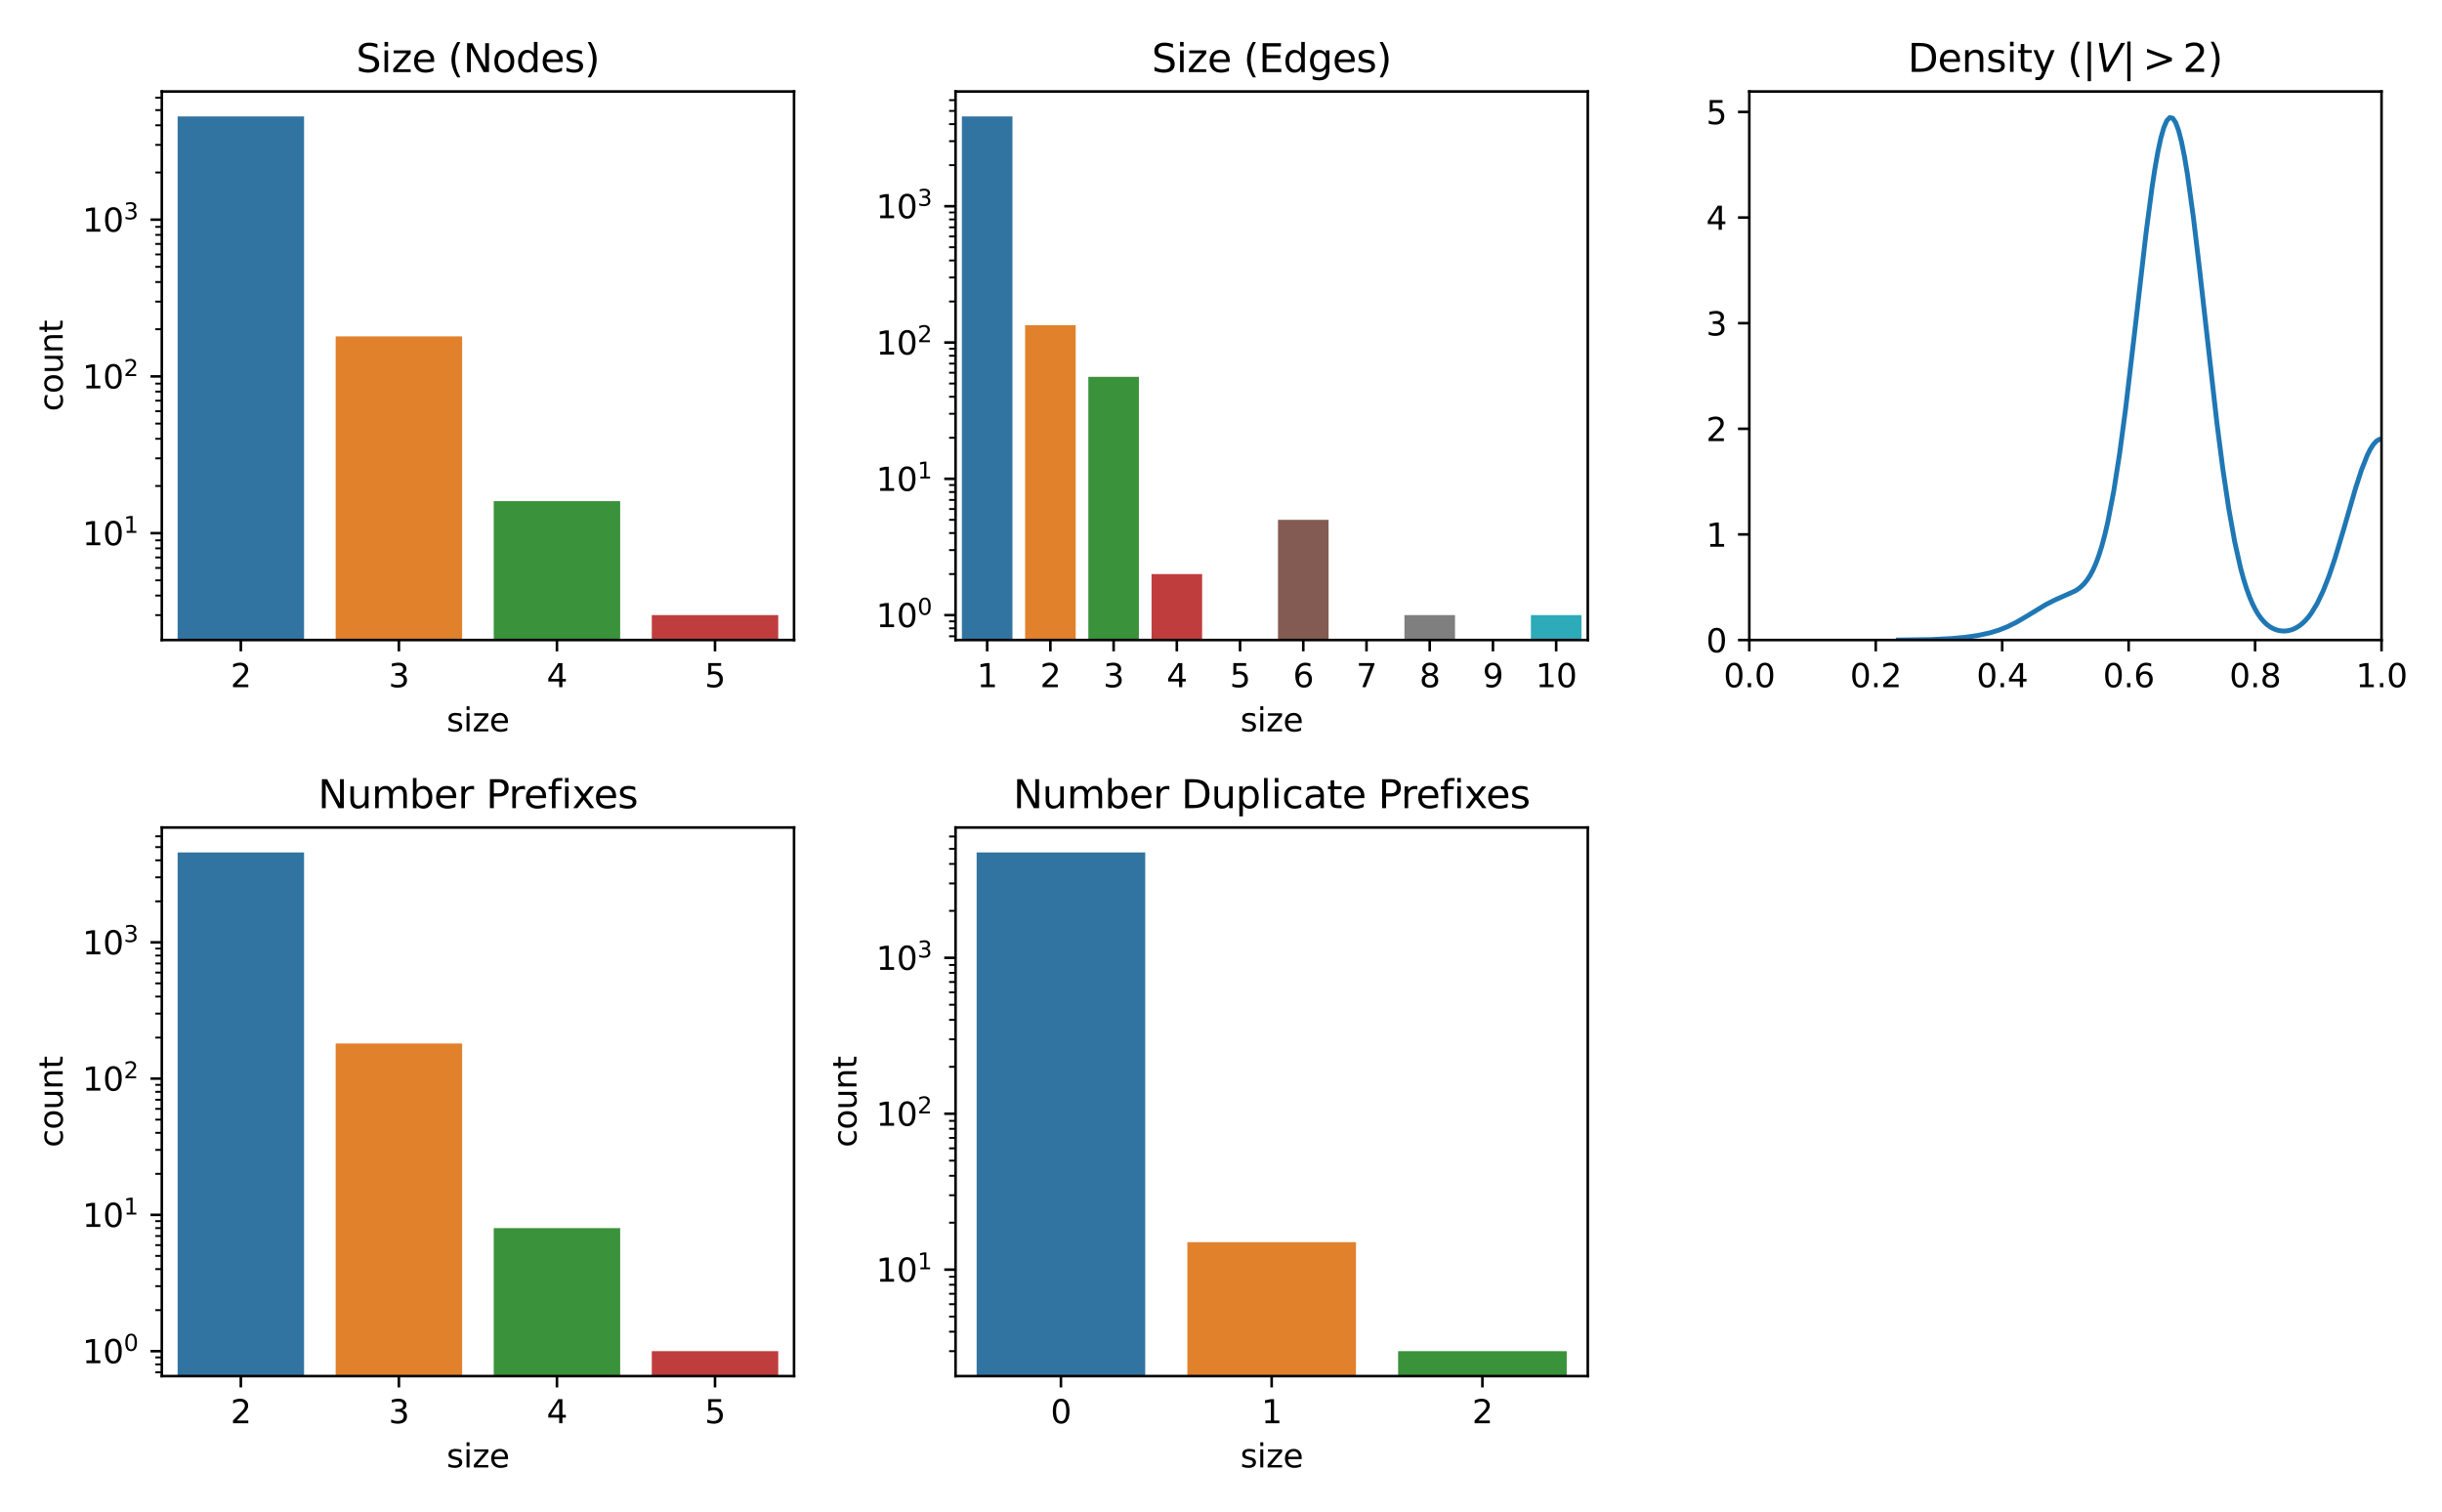 <?xml version="1.0" encoding="utf-8" standalone="no"?>
<!DOCTYPE svg PUBLIC "-//W3C//DTD SVG 1.1//EN"
  "http://www.w3.org/Graphics/SVG/1.1/DTD/svg11.dtd">
<svg height="468pt" version="1.1" viewBox="0 0 756 468" width="756pt" xmlns="http://www.w3.org/2000/svg" xmlns:xlink="http://www.w3.org/1999/xlink">
 <defs>
  <style type="text/css">*{stroke-linecap:butt;stroke-linejoin:round;}</style>
 </defs>
 <g id="figure_1">
  <g id="patch_1">
   <path d="M 0 468 
L 756 468 
L 756 0 
L 0 0 
z
" style="fill:#ffffff;"/>
  </g>
  <g id="axes_1">
   <g id="patch_2">
    <path d="M 50.093 198.16 
L 245.82 198.16 
L 245.82 28.32 
L 50.093 28.32 
z
" style="fill:#ffffff;"/>
   </g>
   <g id="patch_3">
    <path clip-path="url(#pa2255e011f)" d="M 54.986 48741.826 
L 94.131 48741.826 
L 94.131 36.04 
L 54.986 36.04 
z
" style="fill:#3274a1;"/>
   </g>
   <g id="patch_4">
    <path clip-path="url(#pa2255e011f)" d="M 103.918 48741.826 
L 143.063 48741.826 
L 143.063 104.149 
L 103.918 104.149 
z
" style="fill:#e1812c;"/>
   </g>
   <g id="patch_5">
    <path clip-path="url(#pa2255e011f)" d="M 152.85 48741.826 
L 191.995 48741.826 
L 191.995 155.16 
L 152.85 155.16 
z
" style="fill:#3a923a;"/>
   </g>
   <g id="patch_6">
    <path clip-path="url(#pa2255e011f)" d="M 201.781 48741.826 
L 240.927 48741.826 
L 240.927 190.44 
L 201.781 190.44 
z
" style="fill:#c03d3e;"/>
   </g>
   <g id="matplotlib.axis_1">
    <g id="xtick_1">
     <g id="line2d_1">
      <defs>
       <path d="M 0 0 
L 0 3.5 
" id="m56b8577254" style="stroke:#000000;stroke-width:0.8;"/>
      </defs>
      <g>
       <use style="stroke:#000000;stroke-width:0.8;" x="74.559" xlink:href="#m56b8577254" y="198.16"/>
      </g>
     </g>
     <g id="text_1">
      <!-- 2 -->
      <g transform="translate(71.377 212.758)scale(0.1 -0.1)">
       <defs>
        <path d="M 1228 531 
L 3431 531 
L 3431 0 
L 469 0 
L 469 531 
Q 828 903 1448 1529 
Q 2069 2156 2228 2338 
Q 2531 2678 2651 2914 
Q 2772 3150 2772 3378 
Q 2772 3750 2511 3984 
Q 2250 4219 1831 4219 
Q 1534 4219 1204 4116 
Q 875 4013 500 3803 
L 500 4441 
Q 881 4594 1212 4672 
Q 1544 4750 1819 4750 
Q 2544 4750 2975 4387 
Q 3406 4025 3406 3419 
Q 3406 3131 3298 2873 
Q 3191 2616 2906 2266 
Q 2828 2175 2409 1742 
Q 1991 1309 1228 531 
z
" id="DejaVuSans-32" transform="scale(0.016)"/>
       </defs>
       <use xlink:href="#DejaVuSans-32"/>
      </g>
     </g>
    </g>
    <g id="xtick_2">
     <g id="line2d_2">
      <g>
       <use style="stroke:#000000;stroke-width:0.8;" x="123.49" xlink:href="#m56b8577254" y="198.16"/>
      </g>
     </g>
     <g id="text_2">
      <!-- 3 -->
      <g transform="translate(120.309 212.758)scale(0.1 -0.1)">
       <defs>
        <path d="M 2597 2516 
Q 3050 2419 3304 2112 
Q 3559 1806 3559 1356 
Q 3559 666 3084 287 
Q 2609 -91 1734 -91 
Q 1441 -91 1130 -33 
Q 819 25 488 141 
L 488 750 
Q 750 597 1062 519 
Q 1375 441 1716 441 
Q 2309 441 2620 675 
Q 2931 909 2931 1356 
Q 2931 1769 2642 2001 
Q 2353 2234 1838 2234 
L 1294 2234 
L 1294 2753 
L 1863 2753 
Q 2328 2753 2575 2939 
Q 2822 3125 2822 3475 
Q 2822 3834 2567 4026 
Q 2313 4219 1838 4219 
Q 1578 4219 1281 4162 
Q 984 4106 628 3988 
L 628 4550 
Q 988 4650 1302 4700 
Q 1616 4750 1894 4750 
Q 2613 4750 3031 4423 
Q 3450 4097 3450 3541 
Q 3450 3153 3228 2886 
Q 3006 2619 2597 2516 
z
" id="DejaVuSans-33" transform="scale(0.016)"/>
       </defs>
       <use xlink:href="#DejaVuSans-33"/>
      </g>
     </g>
    </g>
    <g id="xtick_3">
     <g id="line2d_3">
      <g>
       <use style="stroke:#000000;stroke-width:0.8;" x="172.422" xlink:href="#m56b8577254" y="198.16"/>
      </g>
     </g>
     <g id="text_3">
      <!-- 4 -->
      <g transform="translate(169.241 212.758)scale(0.1 -0.1)">
       <defs>
        <path d="M 2419 4116 
L 825 1625 
L 2419 1625 
L 2419 4116 
z
M 2253 4666 
L 3047 4666 
L 3047 1625 
L 3713 1625 
L 3713 1100 
L 3047 1100 
L 3047 0 
L 2419 0 
L 2419 1100 
L 313 1100 
L 313 1709 
L 2253 4666 
z
" id="DejaVuSans-34" transform="scale(0.016)"/>
       </defs>
       <use xlink:href="#DejaVuSans-34"/>
      </g>
     </g>
    </g>
    <g id="xtick_4">
     <g id="line2d_4">
      <g>
       <use style="stroke:#000000;stroke-width:0.8;" x="221.354" xlink:href="#m56b8577254" y="198.16"/>
      </g>
     </g>
     <g id="text_4">
      <!-- 5 -->
      <g transform="translate(218.173 212.758)scale(0.1 -0.1)">
       <defs>
        <path d="M 691 4666 
L 3169 4666 
L 3169 4134 
L 1269 4134 
L 1269 2991 
Q 1406 3038 1543 3061 
Q 1681 3084 1819 3084 
Q 2600 3084 3056 2656 
Q 3513 2228 3513 1497 
Q 3513 744 3044 326 
Q 2575 -91 1722 -91 
Q 1428 -91 1123 -41 
Q 819 9 494 109 
L 494 744 
Q 775 591 1075 516 
Q 1375 441 1709 441 
Q 2250 441 2565 725 
Q 2881 1009 2881 1497 
Q 2881 1984 2565 2268 
Q 2250 2553 1709 2553 
Q 1456 2553 1204 2497 
Q 953 2441 691 2322 
L 691 4666 
z
" id="DejaVuSans-35" transform="scale(0.016)"/>
       </defs>
       <use xlink:href="#DejaVuSans-35"/>
      </g>
     </g>
    </g>
    <g id="text_5">
     <!-- size -->
     <g transform="translate(138.262 226.437)scale(0.1 -0.1)">
      <defs>
       <path d="M 2834 3397 
L 2834 2853 
Q 2591 2978 2328 3040 
Q 2066 3103 1784 3103 
Q 1356 3103 1142 2972 
Q 928 2841 928 2578 
Q 928 2378 1081 2264 
Q 1234 2150 1697 2047 
L 1894 2003 
Q 2506 1872 2764 1633 
Q 3022 1394 3022 966 
Q 3022 478 2636 193 
Q 2250 -91 1575 -91 
Q 1294 -91 989 -36 
Q 684 19 347 128 
L 347 722 
Q 666 556 975 473 
Q 1284 391 1588 391 
Q 1994 391 2212 530 
Q 2431 669 2431 922 
Q 2431 1156 2273 1281 
Q 2116 1406 1581 1522 
L 1381 1569 
Q 847 1681 609 1914 
Q 372 2147 372 2553 
Q 372 3047 722 3315 
Q 1072 3584 1716 3584 
Q 2034 3584 2315 3537 
Q 2597 3491 2834 3397 
z
" id="DejaVuSans-73" transform="scale(0.016)"/>
       <path d="M 603 3500 
L 1178 3500 
L 1178 0 
L 603 0 
L 603 3500 
z
M 603 4863 
L 1178 4863 
L 1178 4134 
L 603 4134 
L 603 4863 
z
" id="DejaVuSans-69" transform="scale(0.016)"/>
       <path d="M 353 3500 
L 3084 3500 
L 3084 2975 
L 922 459 
L 3084 459 
L 3084 0 
L 275 0 
L 275 525 
L 2438 3041 
L 353 3041 
L 353 3500 
z
" id="DejaVuSans-7a" transform="scale(0.016)"/>
       <path d="M 3597 1894 
L 3597 1613 
L 953 1613 
Q 991 1019 1311 708 
Q 1631 397 2203 397 
Q 2534 397 2845 478 
Q 3156 559 3463 722 
L 3463 178 
Q 3153 47 2828 -22 
Q 2503 -91 2169 -91 
Q 1331 -91 842 396 
Q 353 884 353 1716 
Q 353 2575 817 3079 
Q 1281 3584 2069 3584 
Q 2775 3584 3186 3129 
Q 3597 2675 3597 1894 
z
M 3022 2063 
Q 3016 2534 2758 2815 
Q 2500 3097 2075 3097 
Q 1594 3097 1305 2825 
Q 1016 2553 972 2059 
L 3022 2063 
z
" id="DejaVuSans-65" transform="scale(0.016)"/>
      </defs>
      <use xlink:href="#DejaVuSans-73"/>
      <use x="52.1" xlink:href="#DejaVuSans-69"/>
      <use x="79.883" xlink:href="#DejaVuSans-7a"/>
      <use x="132.373" xlink:href="#DejaVuSans-65"/>
     </g>
    </g>
   </g>
   <g id="matplotlib.axis_2">
    <g id="ytick_1">
     <g id="line2d_5">
      <defs>
       <path d="M 0 0 
L -3.5 0 
" id="m17c95ea8de" style="stroke:#000000;stroke-width:0.8;"/>
      </defs>
      <g>
       <use style="stroke:#000000;stroke-width:0.8;" x="50.093" xlink:href="#m17c95ea8de" y="165.066"/>
      </g>
     </g>
     <g id="text_6">
      <!-- $\mathdefault{10^{1}}$ -->
      <g transform="translate(25.493 168.865)scale(0.1 -0.1)">
       <defs>
        <path d="M 794 531 
L 1825 531 
L 1825 4091 
L 703 3866 
L 703 4441 
L 1819 4666 
L 2450 4666 
L 2450 531 
L 3481 531 
L 3481 0 
L 794 0 
L 794 531 
z
" id="DejaVuSans-31" transform="scale(0.016)"/>
        <path d="M 2034 4250 
Q 1547 4250 1301 3770 
Q 1056 3291 1056 2328 
Q 1056 1369 1301 889 
Q 1547 409 2034 409 
Q 2525 409 2770 889 
Q 3016 1369 3016 2328 
Q 3016 3291 2770 3770 
Q 2525 4250 2034 4250 
z
M 2034 4750 
Q 2819 4750 3233 4129 
Q 3647 3509 3647 2328 
Q 3647 1150 3233 529 
Q 2819 -91 2034 -91 
Q 1250 -91 836 529 
Q 422 1150 422 2328 
Q 422 3509 836 4129 
Q 1250 4750 2034 4750 
z
" id="DejaVuSans-30" transform="scale(0.016)"/>
       </defs>
       <use transform="translate(0 0.684)" xlink:href="#DejaVuSans-31"/>
       <use transform="translate(63.623 0.684)" xlink:href="#DejaVuSans-30"/>
       <use transform="translate(128.203 38.966)scale(0.7)" xlink:href="#DejaVuSans-31"/>
      </g>
     </g>
    </g>
    <g id="ytick_2">
     <g id="line2d_6">
      <g>
       <use style="stroke:#000000;stroke-width:0.8;" x="50.093" xlink:href="#m17c95ea8de" y="116.537"/>
      </g>
     </g>
     <g id="text_7">
      <!-- $\mathdefault{10^{2}}$ -->
      <g transform="translate(25.493 120.337)scale(0.1 -0.1)">
       <use transform="translate(0 0.766)" xlink:href="#DejaVuSans-31"/>
       <use transform="translate(63.623 0.766)" xlink:href="#DejaVuSans-30"/>
       <use transform="translate(128.203 39.047)scale(0.7)" xlink:href="#DejaVuSans-32"/>
      </g>
     </g>
    </g>
    <g id="ytick_3">
     <g id="line2d_7">
      <g>
       <use style="stroke:#000000;stroke-width:0.8;" x="50.093" xlink:href="#m17c95ea8de" y="68.009"/>
      </g>
     </g>
     <g id="text_8">
      <!-- $\mathdefault{10^{3}}$ -->
      <g transform="translate(25.493 71.808)scale(0.1 -0.1)">
       <use transform="translate(0 0.766)" xlink:href="#DejaVuSans-31"/>
       <use transform="translate(63.623 0.766)" xlink:href="#DejaVuSans-30"/>
       <use transform="translate(128.203 39.047)scale(0.7)" xlink:href="#DejaVuSans-33"/>
      </g>
     </g>
    </g>
    <g id="ytick_4">
     <g id="line2d_8">
      <defs>
       <path d="M 0 0 
L -2 0 
" id="m1627957711" style="stroke:#000000;stroke-width:0.6;"/>
      </defs>
      <g>
       <use style="stroke:#000000;stroke-width:0.6;" x="50.093" xlink:href="#m1627957711" y="190.44"/>
      </g>
     </g>
    </g>
    <g id="ytick_5">
     <g id="line2d_9">
      <g>
       <use style="stroke:#000000;stroke-width:0.6;" x="50.093" xlink:href="#m1627957711" y="184.377"/>
      </g>
     </g>
    </g>
    <g id="ytick_6">
     <g id="line2d_10">
      <g>
       <use style="stroke:#000000;stroke-width:0.6;" x="50.093" xlink:href="#m1627957711" y="179.674"/>
      </g>
     </g>
    </g>
    <g id="ytick_7">
     <g id="line2d_11">
      <g>
       <use style="stroke:#000000;stroke-width:0.6;" x="50.093" xlink:href="#m1627957711" y="175.832"/>
      </g>
     </g>
    </g>
    <g id="ytick_8">
     <g id="line2d_12">
      <g>
       <use style="stroke:#000000;stroke-width:0.6;" x="50.093" xlink:href="#m1627957711" y="172.583"/>
      </g>
     </g>
    </g>
    <g id="ytick_9">
     <g id="line2d_13">
      <g>
       <use style="stroke:#000000;stroke-width:0.6;" x="50.093" xlink:href="#m1627957711" y="169.768"/>
      </g>
     </g>
    </g>
    <g id="ytick_10">
     <g id="line2d_14">
      <g>
       <use style="stroke:#000000;stroke-width:0.6;" x="50.093" xlink:href="#m1627957711" y="167.286"/>
      </g>
     </g>
    </g>
    <g id="ytick_11">
     <g id="line2d_15">
      <g>
       <use style="stroke:#000000;stroke-width:0.6;" x="50.093" xlink:href="#m1627957711" y="150.457"/>
      </g>
     </g>
    </g>
    <g id="ytick_12">
     <g id="line2d_16">
      <g>
       <use style="stroke:#000000;stroke-width:0.6;" x="50.093" xlink:href="#m1627957711" y="141.912"/>
      </g>
     </g>
    </g>
    <g id="ytick_13">
     <g id="line2d_17">
      <g>
       <use style="stroke:#000000;stroke-width:0.6;" x="50.093" xlink:href="#m1627957711" y="135.849"/>
      </g>
     </g>
    </g>
    <g id="ytick_14">
     <g id="line2d_18">
      <g>
       <use style="stroke:#000000;stroke-width:0.6;" x="50.093" xlink:href="#m1627957711" y="131.146"/>
      </g>
     </g>
    </g>
    <g id="ytick_15">
     <g id="line2d_19">
      <g>
       <use style="stroke:#000000;stroke-width:0.6;" x="50.093" xlink:href="#m1627957711" y="127.303"/>
      </g>
     </g>
    </g>
    <g id="ytick_16">
     <g id="line2d_20">
      <g>
       <use style="stroke:#000000;stroke-width:0.6;" x="50.093" xlink:href="#m1627957711" y="124.055"/>
      </g>
     </g>
    </g>
    <g id="ytick_17">
     <g id="line2d_21">
      <g>
       <use style="stroke:#000000;stroke-width:0.6;" x="50.093" xlink:href="#m1627957711" y="121.24"/>
      </g>
     </g>
    </g>
    <g id="ytick_18">
     <g id="line2d_22">
      <g>
       <use style="stroke:#000000;stroke-width:0.6;" x="50.093" xlink:href="#m1627957711" y="118.758"/>
      </g>
     </g>
    </g>
    <g id="ytick_19">
     <g id="line2d_23">
      <g>
       <use style="stroke:#000000;stroke-width:0.6;" x="50.093" xlink:href="#m1627957711" y="101.929"/>
      </g>
     </g>
    </g>
    <g id="ytick_20">
     <g id="line2d_24">
      <g>
       <use style="stroke:#000000;stroke-width:0.6;" x="50.093" xlink:href="#m1627957711" y="93.384"/>
      </g>
     </g>
    </g>
    <g id="ytick_21">
     <g id="line2d_25">
      <g>
       <use style="stroke:#000000;stroke-width:0.6;" x="50.093" xlink:href="#m1627957711" y="87.32"/>
      </g>
     </g>
    </g>
    <g id="ytick_22">
     <g id="line2d_26">
      <g>
       <use style="stroke:#000000;stroke-width:0.6;" x="50.093" xlink:href="#m1627957711" y="82.618"/>
      </g>
     </g>
    </g>
    <g id="ytick_23">
     <g id="line2d_27">
      <g>
       <use style="stroke:#000000;stroke-width:0.6;" x="50.093" xlink:href="#m1627957711" y="78.775"/>
      </g>
     </g>
    </g>
    <g id="ytick_24">
     <g id="line2d_28">
      <g>
       <use style="stroke:#000000;stroke-width:0.6;" x="50.093" xlink:href="#m1627957711" y="75.526"/>
      </g>
     </g>
    </g>
    <g id="ytick_25">
     <g id="line2d_29">
      <g>
       <use style="stroke:#000000;stroke-width:0.6;" x="50.093" xlink:href="#m1627957711" y="72.712"/>
      </g>
     </g>
    </g>
    <g id="ytick_26">
     <g id="line2d_30">
      <g>
       <use style="stroke:#000000;stroke-width:0.6;" x="50.093" xlink:href="#m1627957711" y="70.23"/>
      </g>
     </g>
    </g>
    <g id="ytick_27">
     <g id="line2d_31">
      <g>
       <use style="stroke:#000000;stroke-width:0.6;" x="50.093" xlink:href="#m1627957711" y="53.401"/>
      </g>
     </g>
    </g>
    <g id="ytick_28">
     <g id="line2d_32">
      <g>
       <use style="stroke:#000000;stroke-width:0.6;" x="50.093" xlink:href="#m1627957711" y="44.855"/>
      </g>
     </g>
    </g>
    <g id="ytick_29">
     <g id="line2d_33">
      <g>
       <use style="stroke:#000000;stroke-width:0.6;" x="50.093" xlink:href="#m1627957711" y="38.792"/>
      </g>
     </g>
    </g>
    <g id="ytick_30">
     <g id="line2d_34">
      <g>
       <use style="stroke:#000000;stroke-width:0.6;" x="50.093" xlink:href="#m1627957711" y="34.089"/>
      </g>
     </g>
    </g>
    <g id="ytick_31">
     <g id="line2d_35">
      <g>
       <use style="stroke:#000000;stroke-width:0.6;" x="50.093" xlink:href="#m1627957711" y="30.247"/>
      </g>
     </g>
    </g>
    <g id="text_9">
     <!-- count -->
     <g transform="translate(19.413 127.346)rotate(-90)scale(0.1 -0.1)">
      <defs>
       <path d="M 3122 3366 
L 3122 2828 
Q 2878 2963 2633 3030 
Q 2388 3097 2138 3097 
Q 1578 3097 1268 2742 
Q 959 2388 959 1747 
Q 959 1106 1268 751 
Q 1578 397 2138 397 
Q 2388 397 2633 464 
Q 2878 531 3122 666 
L 3122 134 
Q 2881 22 2623 -34 
Q 2366 -91 2075 -91 
Q 1284 -91 818 406 
Q 353 903 353 1747 
Q 353 2603 823 3093 
Q 1294 3584 2113 3584 
Q 2378 3584 2631 3529 
Q 2884 3475 3122 3366 
z
" id="DejaVuSans-63" transform="scale(0.016)"/>
       <path d="M 1959 3097 
Q 1497 3097 1228 2736 
Q 959 2375 959 1747 
Q 959 1119 1226 758 
Q 1494 397 1959 397 
Q 2419 397 2687 759 
Q 2956 1122 2956 1747 
Q 2956 2369 2687 2733 
Q 2419 3097 1959 3097 
z
M 1959 3584 
Q 2709 3584 3137 3096 
Q 3566 2609 3566 1747 
Q 3566 888 3137 398 
Q 2709 -91 1959 -91 
Q 1206 -91 779 398 
Q 353 888 353 1747 
Q 353 2609 779 3096 
Q 1206 3584 1959 3584 
z
" id="DejaVuSans-6f" transform="scale(0.016)"/>
       <path d="M 544 1381 
L 544 3500 
L 1119 3500 
L 1119 1403 
Q 1119 906 1312 657 
Q 1506 409 1894 409 
Q 2359 409 2629 706 
Q 2900 1003 2900 1516 
L 2900 3500 
L 3475 3500 
L 3475 0 
L 2900 0 
L 2900 538 
Q 2691 219 2414 64 
Q 2138 -91 1772 -91 
Q 1169 -91 856 284 
Q 544 659 544 1381 
z
M 1991 3584 
L 1991 3584 
z
" id="DejaVuSans-75" transform="scale(0.016)"/>
       <path d="M 3513 2113 
L 3513 0 
L 2938 0 
L 2938 2094 
Q 2938 2591 2744 2837 
Q 2550 3084 2163 3084 
Q 1697 3084 1428 2787 
Q 1159 2491 1159 1978 
L 1159 0 
L 581 0 
L 581 3500 
L 1159 3500 
L 1159 2956 
Q 1366 3272 1645 3428 
Q 1925 3584 2291 3584 
Q 2894 3584 3203 3211 
Q 3513 2838 3513 2113 
z
" id="DejaVuSans-6e" transform="scale(0.016)"/>
       <path d="M 1172 4494 
L 1172 3500 
L 2356 3500 
L 2356 3053 
L 1172 3053 
L 1172 1153 
Q 1172 725 1289 603 
Q 1406 481 1766 481 
L 2356 481 
L 2356 0 
L 1766 0 
Q 1100 0 847 248 
Q 594 497 594 1153 
L 594 3053 
L 172 3053 
L 172 3500 
L 594 3500 
L 594 4494 
L 1172 4494 
z
" id="DejaVuSans-74" transform="scale(0.016)"/>
      </defs>
      <use xlink:href="#DejaVuSans-63"/>
      <use x="54.98" xlink:href="#DejaVuSans-6f"/>
      <use x="116.162" xlink:href="#DejaVuSans-75"/>
      <use x="179.541" xlink:href="#DejaVuSans-6e"/>
      <use x="242.92" xlink:href="#DejaVuSans-74"/>
     </g>
    </g>
   </g>
   <g id="line2d_36">
    <path clip-path="url(#pa2255e011f)" style="fill:none;stroke:#424242;stroke-linecap:square;stroke-width:2.7;"/>
   </g>
   <g id="line2d_37">
    <path clip-path="url(#pa2255e011f)" style="fill:none;stroke:#424242;stroke-linecap:square;stroke-width:2.7;"/>
   </g>
   <g id="line2d_38">
    <path clip-path="url(#pa2255e011f)" style="fill:none;stroke:#424242;stroke-linecap:square;stroke-width:2.7;"/>
   </g>
   <g id="line2d_39">
    <path clip-path="url(#pa2255e011f)" style="fill:none;stroke:#424242;stroke-linecap:square;stroke-width:2.7;"/>
   </g>
   <g id="patch_7">
    <path d="M 50.093 198.16 
L 50.093 28.32 
" style="fill:none;stroke:#000000;stroke-linecap:square;stroke-linejoin:miter;stroke-width:0.8;"/>
   </g>
   <g id="patch_8">
    <path d="M 245.82 198.16 
L 245.82 28.32 
" style="fill:none;stroke:#000000;stroke-linecap:square;stroke-linejoin:miter;stroke-width:0.8;"/>
   </g>
   <g id="patch_9">
    <path d="M 50.093 198.16 
L 245.82 198.16 
" style="fill:none;stroke:#000000;stroke-linecap:square;stroke-linejoin:miter;stroke-width:0.8;"/>
   </g>
   <g id="patch_10">
    <path d="M 50.093 28.32 
L 245.82 28.32 
" style="fill:none;stroke:#000000;stroke-linecap:square;stroke-linejoin:miter;stroke-width:0.8;"/>
   </g>
   <g id="text_10">
    <!-- Size (Nodes) -->
    <g transform="translate(110.264 22.32)scale(0.12 -0.12)">
     <defs>
      <path d="M 3425 4513 
L 3425 3897 
Q 3066 4069 2747 4153 
Q 2428 4238 2131 4238 
Q 1616 4238 1336 4038 
Q 1056 3838 1056 3469 
Q 1056 3159 1242 3001 
Q 1428 2844 1947 2747 
L 2328 2669 
Q 3034 2534 3370 2195 
Q 3706 1856 3706 1288 
Q 3706 609 3251 259 
Q 2797 -91 1919 -91 
Q 1588 -91 1214 -16 
Q 841 59 441 206 
L 441 856 
Q 825 641 1194 531 
Q 1563 422 1919 422 
Q 2459 422 2753 634 
Q 3047 847 3047 1241 
Q 3047 1584 2836 1778 
Q 2625 1972 2144 2069 
L 1759 2144 
Q 1053 2284 737 2584 
Q 422 2884 422 3419 
Q 422 4038 858 4394 
Q 1294 4750 2059 4750 
Q 2388 4750 2728 4690 
Q 3069 4631 3425 4513 
z
" id="DejaVuSans-53" transform="scale(0.016)"/>
      <path id="DejaVuSans-20" transform="scale(0.016)"/>
      <path d="M 1984 4856 
Q 1566 4138 1362 3434 
Q 1159 2731 1159 2009 
Q 1159 1288 1364 580 
Q 1569 -128 1984 -844 
L 1484 -844 
Q 1016 -109 783 600 
Q 550 1309 550 2009 
Q 550 2706 781 3412 
Q 1013 4119 1484 4856 
L 1984 4856 
z
" id="DejaVuSans-28" transform="scale(0.016)"/>
      <path d="M 628 4666 
L 1478 4666 
L 3547 763 
L 3547 4666 
L 4159 4666 
L 4159 0 
L 3309 0 
L 1241 3903 
L 1241 0 
L 628 0 
L 628 4666 
z
" id="DejaVuSans-4e" transform="scale(0.016)"/>
      <path d="M 2906 2969 
L 2906 4863 
L 3481 4863 
L 3481 0 
L 2906 0 
L 2906 525 
Q 2725 213 2448 61 
Q 2172 -91 1784 -91 
Q 1150 -91 751 415 
Q 353 922 353 1747 
Q 353 2572 751 3078 
Q 1150 3584 1784 3584 
Q 2172 3584 2448 3432 
Q 2725 3281 2906 2969 
z
M 947 1747 
Q 947 1113 1208 752 
Q 1469 391 1925 391 
Q 2381 391 2643 752 
Q 2906 1113 2906 1747 
Q 2906 2381 2643 2742 
Q 2381 3103 1925 3103 
Q 1469 3103 1208 2742 
Q 947 2381 947 1747 
z
" id="DejaVuSans-64" transform="scale(0.016)"/>
      <path d="M 513 4856 
L 1013 4856 
Q 1481 4119 1714 3412 
Q 1947 2706 1947 2009 
Q 1947 1309 1714 600 
Q 1481 -109 1013 -844 
L 513 -844 
Q 928 -128 1133 580 
Q 1338 1288 1338 2009 
Q 1338 2731 1133 3434 
Q 928 4138 513 4856 
z
" id="DejaVuSans-29" transform="scale(0.016)"/>
     </defs>
     <use xlink:href="#DejaVuSans-53"/>
     <use x="63.477" xlink:href="#DejaVuSans-69"/>
     <use x="91.26" xlink:href="#DejaVuSans-7a"/>
     <use x="143.75" xlink:href="#DejaVuSans-65"/>
     <use x="205.273" xlink:href="#DejaVuSans-20"/>
     <use x="237.061" xlink:href="#DejaVuSans-28"/>
     <use x="276.074" xlink:href="#DejaVuSans-4e"/>
     <use x="350.879" xlink:href="#DejaVuSans-6f"/>
     <use x="412.061" xlink:href="#DejaVuSans-64"/>
     <use x="475.537" xlink:href="#DejaVuSans-65"/>
     <use x="537.061" xlink:href="#DejaVuSans-73"/>
     <use x="589.16" xlink:href="#DejaVuSans-29"/>
    </g>
   </g>
  </g>
  <g id="axes_2">
   <g id="patch_11">
    <path d="M 295.823 198.16 
L 491.55 198.16 
L 491.55 28.32 
L 295.823 28.32 
z
" style="fill:#ffffff;"/>
   </g>
   <g id="patch_12">
    <path clip-path="url(#p0d65175fbe)" d="M 297.78 42390.364 
L 313.438 42390.364 
L 313.438 36.04 
L 297.78 36.04 
z
" style="fill:#3274a1;"/>
   </g>
   <g id="patch_13">
    <path clip-path="url(#p0d65175fbe)" d="M 317.353 42390.364 
L 333.011 42390.364 
L 333.011 100.676 
L 317.353 100.676 
z
" style="fill:#e1812c;"/>
   </g>
   <g id="patch_14">
    <path clip-path="url(#p0d65175fbe)" d="M 336.925 42390.364 
L 352.584 42390.364 
L 352.584 116.667 
L 336.925 116.667 
z
" style="fill:#3a923a;"/>
   </g>
   <g id="patch_15">
    <path clip-path="url(#p0d65175fbe)" d="M 356.498 42390.364 
L 372.156 42390.364 
L 372.156 177.737 
L 356.498 177.737 
z
" style="fill:#c03d3e;"/>
   </g>
   <g id="patch_16">
    <path clip-path="url(#p0d65175fbe)" d="M 376.071 42390.364 
L 391.729 42390.364 
L 391.729 42390.364 
L 376.071 42390.364 
z
" style="fill:#9372b2;"/>
   </g>
   <g id="patch_17">
    <path clip-path="url(#p0d65175fbe)" d="M 395.644 42390.364 
L 411.302 42390.364 
L 411.302 160.944 
L 395.644 160.944 
z
" style="fill:#845b53;"/>
   </g>
   <g id="patch_18">
    <path clip-path="url(#p0d65175fbe)" d="M 415.216 42390.364 
L 430.875 42390.364 
L 430.875 42390.364 
L 415.216 42390.364 
z
" style="fill:#d684bd;"/>
   </g>
   <g id="patch_19">
    <path clip-path="url(#p0d65175fbe)" d="M 434.789 42390.364 
L 450.447 42390.364 
L 450.447 190.44 
L 434.789 190.44 
z
" style="fill:#7f7f7f;"/>
   </g>
   <g id="patch_20">
    <path clip-path="url(#p0d65175fbe)" d="M 454.362 42390.364 
L 470.02 42390.364 
L 470.02 42390.364 
L 454.362 42390.364 
z
" style="fill:#a9aa35;"/>
   </g>
   <g id="patch_21">
    <path clip-path="url(#p0d65175fbe)" d="M 473.935 42390.364 
L 489.593 42390.364 
L 489.593 190.44 
L 473.935 190.44 
z
" style="fill:#2eabb8;"/>
   </g>
   <g id="matplotlib.axis_3">
    <g id="xtick_5">
     <g id="line2d_40">
      <g>
       <use style="stroke:#000000;stroke-width:0.8;" x="305.609" xlink:href="#m56b8577254" y="198.16"/>
      </g>
     </g>
     <g id="text_11">
      <!-- 1 -->
      <g transform="translate(302.428 212.758)scale(0.1 -0.1)">
       <use xlink:href="#DejaVuSans-31"/>
      </g>
     </g>
    </g>
    <g id="xtick_6">
     <g id="line2d_41">
      <g>
       <use style="stroke:#000000;stroke-width:0.8;" x="325.182" xlink:href="#m56b8577254" y="198.16"/>
      </g>
     </g>
     <g id="text_12">
      <!-- 2 -->
      <g transform="translate(322.001 212.758)scale(0.1 -0.1)">
       <use xlink:href="#DejaVuSans-32"/>
      </g>
     </g>
    </g>
    <g id="xtick_7">
     <g id="line2d_42">
      <g>
       <use style="stroke:#000000;stroke-width:0.8;" x="344.755" xlink:href="#m56b8577254" y="198.16"/>
      </g>
     </g>
     <g id="text_13">
      <!-- 3 -->
      <g transform="translate(341.573 212.758)scale(0.1 -0.1)">
       <use xlink:href="#DejaVuSans-33"/>
      </g>
     </g>
    </g>
    <g id="xtick_8">
     <g id="line2d_43">
      <g>
       <use style="stroke:#000000;stroke-width:0.8;" x="364.327" xlink:href="#m56b8577254" y="198.16"/>
      </g>
     </g>
     <g id="text_14">
      <!-- 4 -->
      <g transform="translate(361.146 212.758)scale(0.1 -0.1)">
       <use xlink:href="#DejaVuSans-34"/>
      </g>
     </g>
    </g>
    <g id="xtick_9">
     <g id="line2d_44">
      <g>
       <use style="stroke:#000000;stroke-width:0.8;" x="383.9" xlink:href="#m56b8577254" y="198.16"/>
      </g>
     </g>
     <g id="text_15">
      <!-- 5 -->
      <g transform="translate(380.719 212.758)scale(0.1 -0.1)">
       <use xlink:href="#DejaVuSans-35"/>
      </g>
     </g>
    </g>
    <g id="xtick_10">
     <g id="line2d_45">
      <g>
       <use style="stroke:#000000;stroke-width:0.8;" x="403.473" xlink:href="#m56b8577254" y="198.16"/>
      </g>
     </g>
     <g id="text_16">
      <!-- 6 -->
      <g transform="translate(400.291 212.758)scale(0.1 -0.1)">
       <defs>
        <path d="M 2113 2584 
Q 1688 2584 1439 2293 
Q 1191 2003 1191 1497 
Q 1191 994 1439 701 
Q 1688 409 2113 409 
Q 2538 409 2786 701 
Q 3034 994 3034 1497 
Q 3034 2003 2786 2293 
Q 2538 2584 2113 2584 
z
M 3366 4563 
L 3366 3988 
Q 3128 4100 2886 4159 
Q 2644 4219 2406 4219 
Q 1781 4219 1451 3797 
Q 1122 3375 1075 2522 
Q 1259 2794 1537 2939 
Q 1816 3084 2150 3084 
Q 2853 3084 3261 2657 
Q 3669 2231 3669 1497 
Q 3669 778 3244 343 
Q 2819 -91 2113 -91 
Q 1303 -91 875 529 
Q 447 1150 447 2328 
Q 447 3434 972 4092 
Q 1497 4750 2381 4750 
Q 2619 4750 2861 4703 
Q 3103 4656 3366 4563 
z
" id="DejaVuSans-36" transform="scale(0.016)"/>
       </defs>
       <use xlink:href="#DejaVuSans-36"/>
      </g>
     </g>
    </g>
    <g id="xtick_11">
     <g id="line2d_46">
      <g>
       <use style="stroke:#000000;stroke-width:0.8;" x="423.045" xlink:href="#m56b8577254" y="198.16"/>
      </g>
     </g>
     <g id="text_17">
      <!-- 7 -->
      <g transform="translate(419.864 212.758)scale(0.1 -0.1)">
       <defs>
        <path d="M 525 4666 
L 3525 4666 
L 3525 4397 
L 1831 0 
L 1172 0 
L 2766 4134 
L 525 4134 
L 525 4666 
z
" id="DejaVuSans-37" transform="scale(0.016)"/>
       </defs>
       <use xlink:href="#DejaVuSans-37"/>
      </g>
     </g>
    </g>
    <g id="xtick_12">
     <g id="line2d_47">
      <g>
       <use style="stroke:#000000;stroke-width:0.8;" x="442.618" xlink:href="#m56b8577254" y="198.16"/>
      </g>
     </g>
     <g id="text_18">
      <!-- 8 -->
      <g transform="translate(439.437 212.758)scale(0.1 -0.1)">
       <defs>
        <path d="M 2034 2216 
Q 1584 2216 1326 1975 
Q 1069 1734 1069 1313 
Q 1069 891 1326 650 
Q 1584 409 2034 409 
Q 2484 409 2743 651 
Q 3003 894 3003 1313 
Q 3003 1734 2745 1975 
Q 2488 2216 2034 2216 
z
M 1403 2484 
Q 997 2584 770 2862 
Q 544 3141 544 3541 
Q 544 4100 942 4425 
Q 1341 4750 2034 4750 
Q 2731 4750 3128 4425 
Q 3525 4100 3525 3541 
Q 3525 3141 3298 2862 
Q 3072 2584 2669 2484 
Q 3125 2378 3379 2068 
Q 3634 1759 3634 1313 
Q 3634 634 3220 271 
Q 2806 -91 2034 -91 
Q 1263 -91 848 271 
Q 434 634 434 1313 
Q 434 1759 690 2068 
Q 947 2378 1403 2484 
z
M 1172 3481 
Q 1172 3119 1398 2916 
Q 1625 2713 2034 2713 
Q 2441 2713 2670 2916 
Q 2900 3119 2900 3481 
Q 2900 3844 2670 4047 
Q 2441 4250 2034 4250 
Q 1625 4250 1398 4047 
Q 1172 3844 1172 3481 
z
" id="DejaVuSans-38" transform="scale(0.016)"/>
       </defs>
       <use xlink:href="#DejaVuSans-38"/>
      </g>
     </g>
    </g>
    <g id="xtick_13">
     <g id="line2d_48">
      <g>
       <use style="stroke:#000000;stroke-width:0.8;" x="462.191" xlink:href="#m56b8577254" y="198.16"/>
      </g>
     </g>
     <g id="text_19">
      <!-- 9 -->
      <g transform="translate(459.01 212.758)scale(0.1 -0.1)">
       <defs>
        <path d="M 703 97 
L 703 672 
Q 941 559 1184 500 
Q 1428 441 1663 441 
Q 2288 441 2617 861 
Q 2947 1281 2994 2138 
Q 2813 1869 2534 1725 
Q 2256 1581 1919 1581 
Q 1219 1581 811 2004 
Q 403 2428 403 3163 
Q 403 3881 828 4315 
Q 1253 4750 1959 4750 
Q 2769 4750 3195 4129 
Q 3622 3509 3622 2328 
Q 3622 1225 3098 567 
Q 2575 -91 1691 -91 
Q 1453 -91 1209 -44 
Q 966 3 703 97 
z
M 1959 2075 
Q 2384 2075 2632 2365 
Q 2881 2656 2881 3163 
Q 2881 3666 2632 3958 
Q 2384 4250 1959 4250 
Q 1534 4250 1286 3958 
Q 1038 3666 1038 3163 
Q 1038 2656 1286 2365 
Q 1534 2075 1959 2075 
z
" id="DejaVuSans-39" transform="scale(0.016)"/>
       </defs>
       <use xlink:href="#DejaVuSans-39"/>
      </g>
     </g>
    </g>
    <g id="xtick_14">
     <g id="line2d_49">
      <g>
       <use style="stroke:#000000;stroke-width:0.8;" x="481.764" xlink:href="#m56b8577254" y="198.16"/>
      </g>
     </g>
     <g id="text_20">
      <!-- 10 -->
      <g transform="translate(475.401 212.758)scale(0.1 -0.1)">
       <use xlink:href="#DejaVuSans-31"/>
       <use x="63.623" xlink:href="#DejaVuSans-30"/>
      </g>
     </g>
    </g>
    <g id="text_21">
     <!-- size -->
     <g transform="translate(383.992 226.437)scale(0.1 -0.1)">
      <use xlink:href="#DejaVuSans-73"/>
      <use x="52.1" xlink:href="#DejaVuSans-69"/>
      <use x="79.883" xlink:href="#DejaVuSans-7a"/>
      <use x="132.373" xlink:href="#DejaVuSans-65"/>
     </g>
    </g>
   </g>
   <g id="matplotlib.axis_4">
    <g id="ytick_32">
     <g id="line2d_50">
      <g>
       <use style="stroke:#000000;stroke-width:0.8;" x="295.823" xlink:href="#m17c95ea8de" y="190.44"/>
      </g>
     </g>
     <g id="text_22">
      <!-- $\mathdefault{10^{0}}$ -->
      <g transform="translate(271.223 194.239)scale(0.1 -0.1)">
       <use transform="translate(0 0.766)" xlink:href="#DejaVuSans-31"/>
       <use transform="translate(63.623 0.766)" xlink:href="#DejaVuSans-30"/>
       <use transform="translate(128.203 39.047)scale(0.7)" xlink:href="#DejaVuSans-30"/>
      </g>
     </g>
    </g>
    <g id="ytick_33">
     <g id="line2d_51">
      <g>
       <use style="stroke:#000000;stroke-width:0.8;" x="295.823" xlink:href="#m17c95ea8de" y="148.24"/>
      </g>
     </g>
     <g id="text_23">
      <!-- $\mathdefault{10^{1}}$ -->
      <g transform="translate(271.223 152.039)scale(0.1 -0.1)">
       <use transform="translate(0 0.684)" xlink:href="#DejaVuSans-31"/>
       <use transform="translate(63.623 0.684)" xlink:href="#DejaVuSans-30"/>
       <use transform="translate(128.203 38.966)scale(0.7)" xlink:href="#DejaVuSans-31"/>
      </g>
     </g>
    </g>
    <g id="ytick_34">
     <g id="line2d_52">
      <g>
       <use style="stroke:#000000;stroke-width:0.8;" x="295.823" xlink:href="#m17c95ea8de" y="106.04"/>
      </g>
     </g>
     <g id="text_24">
      <!-- $\mathdefault{10^{2}}$ -->
      <g transform="translate(271.223 109.839)scale(0.1 -0.1)">
       <use transform="translate(0 0.766)" xlink:href="#DejaVuSans-31"/>
       <use transform="translate(63.623 0.766)" xlink:href="#DejaVuSans-30"/>
       <use transform="translate(128.203 39.047)scale(0.7)" xlink:href="#DejaVuSans-32"/>
      </g>
     </g>
    </g>
    <g id="ytick_35">
     <g id="line2d_53">
      <g>
       <use style="stroke:#000000;stroke-width:0.8;" x="295.823" xlink:href="#m17c95ea8de" y="63.84"/>
      </g>
     </g>
     <g id="text_25">
      <!-- $\mathdefault{10^{3}}$ -->
      <g transform="translate(271.223 67.639)scale(0.1 -0.1)">
       <use transform="translate(0 0.766)" xlink:href="#DejaVuSans-31"/>
       <use transform="translate(63.623 0.766)" xlink:href="#DejaVuSans-30"/>
       <use transform="translate(128.203 39.047)scale(0.7)" xlink:href="#DejaVuSans-33"/>
      </g>
     </g>
    </g>
    <g id="ytick_36">
     <g id="line2d_54">
      <g>
       <use style="stroke:#000000;stroke-width:0.6;" x="295.823" xlink:href="#m1627957711" y="196.977"/>
      </g>
     </g>
    </g>
    <g id="ytick_37">
     <g id="line2d_55">
      <g>
       <use style="stroke:#000000;stroke-width:0.6;" x="295.823" xlink:href="#m1627957711" y="194.53"/>
      </g>
     </g>
    </g>
    <g id="ytick_38">
     <g id="line2d_56">
      <g>
       <use style="stroke:#000000;stroke-width:0.6;" x="295.823" xlink:href="#m1627957711" y="192.371"/>
      </g>
     </g>
    </g>
    <g id="ytick_39">
     <g id="line2d_57">
      <g>
       <use style="stroke:#000000;stroke-width:0.6;" x="295.823" xlink:href="#m1627957711" y="177.737"/>
      </g>
     </g>
    </g>
    <g id="ytick_40">
     <g id="line2d_58">
      <g>
       <use style="stroke:#000000;stroke-width:0.6;" x="295.823" xlink:href="#m1627957711" y="170.306"/>
      </g>
     </g>
    </g>
    <g id="ytick_41">
     <g id="line2d_59">
      <g>
       <use style="stroke:#000000;stroke-width:0.6;" x="295.823" xlink:href="#m1627957711" y="165.033"/>
      </g>
     </g>
    </g>
    <g id="ytick_42">
     <g id="line2d_60">
      <g>
       <use style="stroke:#000000;stroke-width:0.6;" x="295.823" xlink:href="#m1627957711" y="160.944"/>
      </g>
     </g>
    </g>
    <g id="ytick_43">
     <g id="line2d_61">
      <g>
       <use style="stroke:#000000;stroke-width:0.6;" x="295.823" xlink:href="#m1627957711" y="157.602"/>
      </g>
     </g>
    </g>
    <g id="ytick_44">
     <g id="line2d_62">
      <g>
       <use style="stroke:#000000;stroke-width:0.6;" x="295.823" xlink:href="#m1627957711" y="154.777"/>
      </g>
     </g>
    </g>
    <g id="ytick_45">
     <g id="line2d_63">
      <g>
       <use style="stroke:#000000;stroke-width:0.6;" x="295.823" xlink:href="#m1627957711" y="152.33"/>
      </g>
     </g>
    </g>
    <g id="ytick_46">
     <g id="line2d_64">
      <g>
       <use style="stroke:#000000;stroke-width:0.6;" x="295.823" xlink:href="#m1627957711" y="150.171"/>
      </g>
     </g>
    </g>
    <g id="ytick_47">
     <g id="line2d_65">
      <g>
       <use style="stroke:#000000;stroke-width:0.6;" x="295.823" xlink:href="#m1627957711" y="135.537"/>
      </g>
     </g>
    </g>
    <g id="ytick_48">
     <g id="line2d_66">
      <g>
       <use style="stroke:#000000;stroke-width:0.6;" x="295.823" xlink:href="#m1627957711" y="128.106"/>
      </g>
     </g>
    </g>
    <g id="ytick_49">
     <g id="line2d_67">
      <g>
       <use style="stroke:#000000;stroke-width:0.6;" x="295.823" xlink:href="#m1627957711" y="122.833"/>
      </g>
     </g>
    </g>
    <g id="ytick_50">
     <g id="line2d_68">
      <g>
       <use style="stroke:#000000;stroke-width:0.6;" x="295.823" xlink:href="#m1627957711" y="118.744"/>
      </g>
     </g>
    </g>
    <g id="ytick_51">
     <g id="line2d_69">
      <g>
       <use style="stroke:#000000;stroke-width:0.6;" x="295.823" xlink:href="#m1627957711" y="115.402"/>
      </g>
     </g>
    </g>
    <g id="ytick_52">
     <g id="line2d_70">
      <g>
       <use style="stroke:#000000;stroke-width:0.6;" x="295.823" xlink:href="#m1627957711" y="112.577"/>
      </g>
     </g>
    </g>
    <g id="ytick_53">
     <g id="line2d_71">
      <g>
       <use style="stroke:#000000;stroke-width:0.6;" x="295.823" xlink:href="#m1627957711" y="110.13"/>
      </g>
     </g>
    </g>
    <g id="ytick_54">
     <g id="line2d_72">
      <g>
       <use style="stroke:#000000;stroke-width:0.6;" x="295.823" xlink:href="#m1627957711" y="107.971"/>
      </g>
     </g>
    </g>
    <g id="ytick_55">
     <g id="line2d_73">
      <g>
       <use style="stroke:#000000;stroke-width:0.6;" x="295.823" xlink:href="#m1627957711" y="93.337"/>
      </g>
     </g>
    </g>
    <g id="ytick_56">
     <g id="line2d_74">
      <g>
       <use style="stroke:#000000;stroke-width:0.6;" x="295.823" xlink:href="#m1627957711" y="85.906"/>
      </g>
     </g>
    </g>
    <g id="ytick_57">
     <g id="line2d_75">
      <g>
       <use style="stroke:#000000;stroke-width:0.6;" x="295.823" xlink:href="#m1627957711" y="80.633"/>
      </g>
     </g>
    </g>
    <g id="ytick_58">
     <g id="line2d_76">
      <g>
       <use style="stroke:#000000;stroke-width:0.6;" x="295.823" xlink:href="#m1627957711" y="76.544"/>
      </g>
     </g>
    </g>
    <g id="ytick_59">
     <g id="line2d_77">
      <g>
       <use style="stroke:#000000;stroke-width:0.6;" x="295.823" xlink:href="#m1627957711" y="73.202"/>
      </g>
     </g>
    </g>
    <g id="ytick_60">
     <g id="line2d_78">
      <g>
       <use style="stroke:#000000;stroke-width:0.6;" x="295.823" xlink:href="#m1627957711" y="70.377"/>
      </g>
     </g>
    </g>
    <g id="ytick_61">
     <g id="line2d_79">
      <g>
       <use style="stroke:#000000;stroke-width:0.6;" x="295.823" xlink:href="#m1627957711" y="67.93"/>
      </g>
     </g>
    </g>
    <g id="ytick_62">
     <g id="line2d_80">
      <g>
       <use style="stroke:#000000;stroke-width:0.6;" x="295.823" xlink:href="#m1627957711" y="65.771"/>
      </g>
     </g>
    </g>
    <g id="ytick_63">
     <g id="line2d_81">
      <g>
       <use style="stroke:#000000;stroke-width:0.6;" x="295.823" xlink:href="#m1627957711" y="51.137"/>
      </g>
     </g>
    </g>
    <g id="ytick_64">
     <g id="line2d_82">
      <g>
       <use style="stroke:#000000;stroke-width:0.6;" x="295.823" xlink:href="#m1627957711" y="43.706"/>
      </g>
     </g>
    </g>
    <g id="ytick_65">
     <g id="line2d_83">
      <g>
       <use style="stroke:#000000;stroke-width:0.6;" x="295.823" xlink:href="#m1627957711" y="38.433"/>
      </g>
     </g>
    </g>
    <g id="ytick_66">
     <g id="line2d_84">
      <g>
       <use style="stroke:#000000;stroke-width:0.6;" x="295.823" xlink:href="#m1627957711" y="34.344"/>
      </g>
     </g>
    </g>
    <g id="ytick_67">
     <g id="line2d_85">
      <g>
       <use style="stroke:#000000;stroke-width:0.6;" x="295.823" xlink:href="#m1627957711" y="31.002"/>
      </g>
     </g>
    </g>
   </g>
   <g id="line2d_86">
    <path clip-path="url(#p0d65175fbe)" style="fill:none;stroke:#424242;stroke-linecap:square;stroke-width:2.7;"/>
   </g>
   <g id="line2d_87">
    <path clip-path="url(#p0d65175fbe)" style="fill:none;stroke:#424242;stroke-linecap:square;stroke-width:2.7;"/>
   </g>
   <g id="line2d_88">
    <path clip-path="url(#p0d65175fbe)" style="fill:none;stroke:#424242;stroke-linecap:square;stroke-width:2.7;"/>
   </g>
   <g id="line2d_89">
    <path clip-path="url(#p0d65175fbe)" style="fill:none;stroke:#424242;stroke-linecap:square;stroke-width:2.7;"/>
   </g>
   <g id="line2d_90">
    <path clip-path="url(#p0d65175fbe)" style="fill:none;stroke:#424242;stroke-linecap:square;stroke-width:2.7;"/>
   </g>
   <g id="line2d_91">
    <path clip-path="url(#p0d65175fbe)" style="fill:none;stroke:#424242;stroke-linecap:square;stroke-width:2.7;"/>
   </g>
   <g id="line2d_92">
    <path clip-path="url(#p0d65175fbe)" style="fill:none;stroke:#424242;stroke-linecap:square;stroke-width:2.7;"/>
   </g>
   <g id="line2d_93">
    <path clip-path="url(#p0d65175fbe)" style="fill:none;stroke:#424242;stroke-linecap:square;stroke-width:2.7;"/>
   </g>
   <g id="line2d_94">
    <path clip-path="url(#p0d65175fbe)" style="fill:none;stroke:#424242;stroke-linecap:square;stroke-width:2.7;"/>
   </g>
   <g id="line2d_95">
    <path clip-path="url(#p0d65175fbe)" style="fill:none;stroke:#424242;stroke-linecap:square;stroke-width:2.7;"/>
   </g>
   <g id="patch_22">
    <path d="M 295.823 198.16 
L 295.823 28.32 
" style="fill:none;stroke:#000000;stroke-linecap:square;stroke-linejoin:miter;stroke-width:0.8;"/>
   </g>
   <g id="patch_23">
    <path d="M 491.55 198.16 
L 491.55 28.32 
" style="fill:none;stroke:#000000;stroke-linecap:square;stroke-linejoin:miter;stroke-width:0.8;"/>
   </g>
   <g id="patch_24">
    <path d="M 295.823 198.16 
L 491.55 198.16 
" style="fill:none;stroke:#000000;stroke-linecap:square;stroke-linejoin:miter;stroke-width:0.8;"/>
   </g>
   <g id="patch_25">
    <path d="M 295.823 28.32 
L 491.55 28.32 
" style="fill:none;stroke:#000000;stroke-linecap:square;stroke-linejoin:miter;stroke-width:0.8;"/>
   </g>
   <g id="text_26">
    <!-- Size (Edges) -->
    <g transform="translate(356.554 22.32)scale(0.12 -0.12)">
     <defs>
      <path d="M 628 4666 
L 3578 4666 
L 3578 4134 
L 1259 4134 
L 1259 2753 
L 3481 2753 
L 3481 2222 
L 1259 2222 
L 1259 531 
L 3634 531 
L 3634 0 
L 628 0 
L 628 4666 
z
" id="DejaVuSans-45" transform="scale(0.016)"/>
      <path d="M 2906 1791 
Q 2906 2416 2648 2759 
Q 2391 3103 1925 3103 
Q 1463 3103 1205 2759 
Q 947 2416 947 1791 
Q 947 1169 1205 825 
Q 1463 481 1925 481 
Q 2391 481 2648 825 
Q 2906 1169 2906 1791 
z
M 3481 434 
Q 3481 -459 3084 -895 
Q 2688 -1331 1869 -1331 
Q 1566 -1331 1297 -1286 
Q 1028 -1241 775 -1147 
L 775 -588 
Q 1028 -725 1275 -790 
Q 1522 -856 1778 -856 
Q 2344 -856 2625 -561 
Q 2906 -266 2906 331 
L 2906 616 
Q 2728 306 2450 153 
Q 2172 0 1784 0 
Q 1141 0 747 490 
Q 353 981 353 1791 
Q 353 2603 747 3093 
Q 1141 3584 1784 3584 
Q 2172 3584 2450 3431 
Q 2728 3278 2906 2969 
L 2906 3500 
L 3481 3500 
L 3481 434 
z
" id="DejaVuSans-67" transform="scale(0.016)"/>
     </defs>
     <use xlink:href="#DejaVuSans-53"/>
     <use x="63.477" xlink:href="#DejaVuSans-69"/>
     <use x="91.26" xlink:href="#DejaVuSans-7a"/>
     <use x="143.75" xlink:href="#DejaVuSans-65"/>
     <use x="205.273" xlink:href="#DejaVuSans-20"/>
     <use x="237.061" xlink:href="#DejaVuSans-28"/>
     <use x="276.074" xlink:href="#DejaVuSans-45"/>
     <use x="339.258" xlink:href="#DejaVuSans-64"/>
     <use x="402.734" xlink:href="#DejaVuSans-67"/>
     <use x="466.211" xlink:href="#DejaVuSans-65"/>
     <use x="527.734" xlink:href="#DejaVuSans-73"/>
     <use x="579.834" xlink:href="#DejaVuSans-29"/>
    </g>
   </g>
  </g>
  <g id="axes_3">
   <g id="patch_26">
    <path d="M 541.553 198.16 
L 737.28 198.16 
L 737.28 28.32 
L 541.553 28.32 
z
" style="fill:#ffffff;"/>
   </g>
   <g id="matplotlib.axis_5">
    <g id="xtick_15">
     <g id="line2d_96">
      <g>
       <use style="stroke:#000000;stroke-width:0.8;" x="541.553" xlink:href="#m56b8577254" y="198.16"/>
      </g>
     </g>
     <g id="text_27">
      <!-- 0.0 -->
      <g transform="translate(533.601 212.758)scale(0.1 -0.1)">
       <defs>
        <path d="M 684 794 
L 1344 794 
L 1344 0 
L 684 0 
L 684 794 
z
" id="DejaVuSans-2e" transform="scale(0.016)"/>
       </defs>
       <use xlink:href="#DejaVuSans-30"/>
       <use x="63.623" xlink:href="#DejaVuSans-2e"/>
       <use x="95.41" xlink:href="#DejaVuSans-30"/>
      </g>
     </g>
    </g>
    <g id="xtick_16">
     <g id="line2d_97">
      <g>
       <use style="stroke:#000000;stroke-width:0.8;" x="580.698" xlink:href="#m56b8577254" y="198.16"/>
      </g>
     </g>
     <g id="text_28">
      <!-- 0.2 -->
      <g transform="translate(572.747 212.758)scale(0.1 -0.1)">
       <use xlink:href="#DejaVuSans-30"/>
       <use x="63.623" xlink:href="#DejaVuSans-2e"/>
       <use x="95.41" xlink:href="#DejaVuSans-32"/>
      </g>
     </g>
    </g>
    <g id="xtick_17">
     <g id="line2d_98">
      <g>
       <use style="stroke:#000000;stroke-width:0.8;" x="619.844" xlink:href="#m56b8577254" y="198.16"/>
      </g>
     </g>
     <g id="text_29">
      <!-- 0.4 -->
      <g transform="translate(611.892 212.758)scale(0.1 -0.1)">
       <use xlink:href="#DejaVuSans-30"/>
       <use x="63.623" xlink:href="#DejaVuSans-2e"/>
       <use x="95.41" xlink:href="#DejaVuSans-34"/>
      </g>
     </g>
    </g>
    <g id="xtick_18">
     <g id="line2d_99">
      <g>
       <use style="stroke:#000000;stroke-width:0.8;" x="658.989" xlink:href="#m56b8577254" y="198.16"/>
      </g>
     </g>
     <g id="text_30">
      <!-- 0.6 -->
      <g transform="translate(651.038 212.758)scale(0.1 -0.1)">
       <use xlink:href="#DejaVuSans-30"/>
       <use x="63.623" xlink:href="#DejaVuSans-2e"/>
       <use x="95.41" xlink:href="#DejaVuSans-36"/>
      </g>
     </g>
    </g>
    <g id="xtick_19">
     <g id="line2d_100">
      <g>
       <use style="stroke:#000000;stroke-width:0.8;" x="698.135" xlink:href="#m56b8577254" y="198.16"/>
      </g>
     </g>
     <g id="text_31">
      <!-- 0.8 -->
      <g transform="translate(690.183 212.758)scale(0.1 -0.1)">
       <use xlink:href="#DejaVuSans-30"/>
       <use x="63.623" xlink:href="#DejaVuSans-2e"/>
       <use x="95.41" xlink:href="#DejaVuSans-38"/>
      </g>
     </g>
    </g>
    <g id="xtick_20">
     <g id="line2d_101">
      <g>
       <use style="stroke:#000000;stroke-width:0.8;" x="737.28" xlink:href="#m56b8577254" y="198.16"/>
      </g>
     </g>
     <g id="text_32">
      <!-- 1.0 -->
      <g transform="translate(729.328 212.758)scale(0.1 -0.1)">
       <use xlink:href="#DejaVuSans-31"/>
       <use x="63.623" xlink:href="#DejaVuSans-2e"/>
       <use x="95.41" xlink:href="#DejaVuSans-30"/>
      </g>
     </g>
    </g>
   </g>
   <g id="matplotlib.axis_6">
    <g id="ytick_68">
     <g id="line2d_102">
      <g>
       <use style="stroke:#000000;stroke-width:0.8;" x="541.553" xlink:href="#m17c95ea8de" y="198.16"/>
      </g>
     </g>
     <g id="text_33">
      <!-- 0 -->
      <g transform="translate(528.19 201.959)scale(0.1 -0.1)">
       <use xlink:href="#DejaVuSans-30"/>
      </g>
     </g>
    </g>
    <g id="ytick_69">
     <g id="line2d_103">
      <g>
       <use style="stroke:#000000;stroke-width:0.8;" x="541.553" xlink:href="#m17c95ea8de" y="165.458"/>
      </g>
     </g>
     <g id="text_34">
      <!-- 1 -->
      <g transform="translate(528.19 169.257)scale(0.1 -0.1)">
       <use xlink:href="#DejaVuSans-31"/>
      </g>
     </g>
    </g>
    <g id="ytick_70">
     <g id="line2d_104">
      <g>
       <use style="stroke:#000000;stroke-width:0.8;" x="541.553" xlink:href="#m17c95ea8de" y="132.756"/>
      </g>
     </g>
     <g id="text_35">
      <!-- 2 -->
      <g transform="translate(528.19 136.556)scale(0.1 -0.1)">
       <use xlink:href="#DejaVuSans-32"/>
      </g>
     </g>
    </g>
    <g id="ytick_71">
     <g id="line2d_105">
      <g>
       <use style="stroke:#000000;stroke-width:0.8;" x="541.553" xlink:href="#m17c95ea8de" y="100.055"/>
      </g>
     </g>
     <g id="text_36">
      <!-- 3 -->
      <g transform="translate(528.19 103.854)scale(0.1 -0.1)">
       <use xlink:href="#DejaVuSans-33"/>
      </g>
     </g>
    </g>
    <g id="ytick_72">
     <g id="line2d_106">
      <g>
       <use style="stroke:#000000;stroke-width:0.8;" x="541.553" xlink:href="#m17c95ea8de" y="67.353"/>
      </g>
     </g>
     <g id="text_37">
      <!-- 4 -->
      <g transform="translate(528.19 71.152)scale(0.1 -0.1)">
       <use xlink:href="#DejaVuSans-34"/>
      </g>
     </g>
    </g>
    <g id="ytick_73">
     <g id="line2d_107">
      <g>
       <use style="stroke:#000000;stroke-width:0.8;" x="541.553" xlink:href="#m17c95ea8de" y="34.651"/>
      </g>
     </g>
     <g id="text_38">
      <!-- 5 -->
      <g transform="translate(528.19 38.45)scale(0.1 -0.1)">
       <use xlink:href="#DejaVuSans-35"/>
      </g>
     </g>
    </g>
   </g>
   <g id="line2d_108">
    <path clip-path="url(#p85a411215c)" d="M 587.694 198.147 
L 597.739 198.011 
L 604.132 197.698 
L 608.698 197.266 
L 612.351 196.729 
L 616.004 195.936 
L 618.744 195.105 
L 621.484 194.022 
L 624.224 192.668 
L 627.877 190.517 
L 633.356 187.175 
L 636.096 185.785 
L 642.489 182.929 
L 643.402 182.329 
L 644.315 181.592 
L 645.228 180.679 
L 646.142 179.546 
L 647.055 178.148 
L 647.968 176.437 
L 648.881 174.366 
L 649.795 171.89 
L 650.708 168.966 
L 651.621 165.557 
L 652.534 161.631 
L 654.361 152.153 
L 656.187 140.495 
L 658.014 126.841 
L 660.753 103.652 
L 664.406 71.918 
L 666.233 58.034 
L 667.146 52.068 
L 668.059 46.92 
L 668.973 42.698 
L 669.886 39.495 
L 670.799 37.382 
L 671.712 36.407 
L 672.626 36.592 
L 673.539 37.935 
L 674.452 40.408 
L 675.365 43.958 
L 676.279 48.511 
L 677.192 53.972 
L 679.018 67.162 
L 680.845 82.511 
L 686.324 131.036 
L 688.151 145.186 
L 689.977 157.446 
L 691.804 167.647 
L 693.63 175.817 
L 694.544 179.189 
L 695.457 182.125 
L 696.37 184.659 
L 697.283 186.827 
L 698.197 188.665 
L 699.11 190.209 
L 700.023 191.491 
L 700.936 192.544 
L 701.85 193.395 
L 702.763 194.069 
L 703.676 194.587 
L 704.589 194.964 
L 705.503 195.214 
L 706.416 195.346 
L 707.329 195.364 
L 708.242 195.271 
L 709.156 195.064 
L 710.069 194.74 
L 710.982 194.291 
L 711.895 193.709 
L 712.809 192.983 
L 713.722 192.103 
L 714.635 191.056 
L 715.548 189.831 
L 717.375 186.807 
L 719.201 182.971 
L 721.028 178.318 
L 722.854 172.912 
L 725.594 163.757 
L 729.247 151.129 
L 731.074 145.5 
L 732.9 140.881 
L 733.813 139.067 
L 734.726 137.637 
L 735.64 136.62 
L 736.553 136.039 
L 737.466 135.906 
L 738.379 136.224 
L 739.293 136.985 
L 740.206 138.175 
L 741.119 139.767 
L 742.032 141.728 
L 743.859 146.591 
L 745.685 152.384 
L 752.078 174.162 
L 753.905 179.468 
L 755.731 184.018 
L 757 186.683 
L 757 186.683 
" style="fill:none;stroke:#1f77b4;stroke-linecap:square;stroke-width:1.5;"/>
   </g>
   <g id="patch_27">
    <path d="M 541.553 198.16 
L 541.553 28.32 
" style="fill:none;stroke:#000000;stroke-linecap:square;stroke-linejoin:miter;stroke-width:0.8;"/>
   </g>
   <g id="patch_28">
    <path d="M 737.28 198.16 
L 737.28 28.32 
" style="fill:none;stroke:#000000;stroke-linecap:square;stroke-linejoin:miter;stroke-width:0.8;"/>
   </g>
   <g id="patch_29">
    <path d="M 541.553 198.16 
L 737.28 198.16 
" style="fill:none;stroke:#000000;stroke-linecap:square;stroke-linejoin:miter;stroke-width:0.8;"/>
   </g>
   <g id="patch_30">
    <path d="M 541.553 28.32 
L 737.28 28.32 
" style="fill:none;stroke:#000000;stroke-linecap:square;stroke-linejoin:miter;stroke-width:0.8;"/>
   </g>
   <g id="text_39">
    <!-- Density ($|V| &gt; 2$) -->
    <g transform="translate(590.636 22.32)scale(0.12 -0.12)">
     <defs>
      <path d="M 1259 4147 
L 1259 519 
L 2022 519 
Q 2988 519 3436 956 
Q 3884 1394 3884 2338 
Q 3884 3275 3436 3711 
Q 2988 4147 2022 4147 
L 1259 4147 
z
M 628 4666 
L 1925 4666 
Q 3281 4666 3915 4102 
Q 4550 3538 4550 2338 
Q 4550 1131 3912 565 
Q 3275 0 1925 0 
L 628 0 
L 628 4666 
z
" id="DejaVuSans-44" transform="scale(0.016)"/>
      <path d="M 2059 -325 
Q 1816 -950 1584 -1140 
Q 1353 -1331 966 -1331 
L 506 -1331 
L 506 -850 
L 844 -850 
Q 1081 -850 1212 -737 
Q 1344 -625 1503 -206 
L 1606 56 
L 191 3500 
L 800 3500 
L 1894 763 
L 2988 3500 
L 3597 3500 
L 2059 -325 
z
" id="DejaVuSans-79" transform="scale(0.016)"/>
      <path d="M 1344 4891 
L 1344 -1509 
L 813 -1509 
L 813 4891 
L 1344 4891 
z
" id="DejaVuSans-7c" transform="scale(0.016)"/>
      <path d="M 1319 0 
L 500 4666 
L 1119 4666 
L 1797 653 
L 4063 4666 
L 4750 4666 
L 2053 0 
L 1319 0 
z
" id="DejaVuSans-Oblique-56" transform="scale(0.016)"/>
      <path d="M 678 3150 
L 678 3719 
L 4684 2266 
L 4684 1747 
L 678 294 
L 678 863 
L 3897 2003 
L 678 3150 
z
" id="DejaVuSans-3e" transform="scale(0.016)"/>
     </defs>
     <use transform="translate(0 0.578)" xlink:href="#DejaVuSans-44"/>
     <use transform="translate(77.002 0.578)" xlink:href="#DejaVuSans-65"/>
     <use transform="translate(138.525 0.578)" xlink:href="#DejaVuSans-6e"/>
     <use transform="translate(201.904 0.578)" xlink:href="#DejaVuSans-73"/>
     <use transform="translate(254.004 0.578)" xlink:href="#DejaVuSans-69"/>
     <use transform="translate(281.787 0.578)" xlink:href="#DejaVuSans-74"/>
     <use transform="translate(320.996 0.578)" xlink:href="#DejaVuSans-79"/>
     <use transform="translate(380.176 0.578)" xlink:href="#DejaVuSans-20"/>
     <use transform="translate(411.963 0.578)" xlink:href="#DejaVuSans-28"/>
     <use transform="translate(450.977 0.578)" xlink:href="#DejaVuSans-7c"/>
     <use transform="translate(484.668 0.578)" xlink:href="#DejaVuSans-Oblique-56"/>
     <use transform="translate(553.076 0.578)" xlink:href="#DejaVuSans-7c"/>
     <use transform="translate(606.25 0.578)" xlink:href="#DejaVuSans-3e"/>
     <use transform="translate(709.521 0.578)" xlink:href="#DejaVuSans-32"/>
     <use transform="translate(773.145 0.578)" xlink:href="#DejaVuSans-29"/>
    </g>
   </g>
  </g>
  <g id="axes_4">
   <g id="patch_31">
    <path d="M 50.093 426.04 
L 245.82 426.04 
L 245.82 256.2 
L 50.093 256.2 
z
" style="fill:#ffffff;"/>
   </g>
   <g id="patch_32">
    <path clip-path="url(#p6f8a585a2b)" d="M 54.986 42608.366 
L 94.131 42608.366 
L 94.131 263.92 
L 54.986 263.92 
z
" style="fill:#3274a1;"/>
   </g>
   <g id="patch_33">
    <path clip-path="url(#p6f8a585a2b)" d="M 103.918 42608.366 
L 143.063 42608.366 
L 143.063 323.068 
L 103.918 323.068 
z
" style="fill:#e1812c;"/>
   </g>
   <g id="patch_34">
    <path clip-path="url(#p6f8a585a2b)" d="M 152.85 42608.366 
L 191.995 42608.366 
L 191.995 380.219 
L 152.85 380.219 
z
" style="fill:#3a923a;"/>
   </g>
   <g id="patch_35">
    <path clip-path="url(#p6f8a585a2b)" d="M 201.781 42608.366 
L 240.927 42608.366 
L 240.927 418.32 
L 201.781 418.32 
z
" style="fill:#c03d3e;"/>
   </g>
   <g id="matplotlib.axis_7">
    <g id="xtick_21">
     <g id="line2d_109">
      <g>
       <use style="stroke:#000000;stroke-width:0.8;" x="74.559" xlink:href="#m56b8577254" y="426.04"/>
      </g>
     </g>
     <g id="text_40">
      <!-- 2 -->
      <g transform="translate(71.377 440.638)scale(0.1 -0.1)">
       <use xlink:href="#DejaVuSans-32"/>
      </g>
     </g>
    </g>
    <g id="xtick_22">
     <g id="line2d_110">
      <g>
       <use style="stroke:#000000;stroke-width:0.8;" x="123.49" xlink:href="#m56b8577254" y="426.04"/>
      </g>
     </g>
     <g id="text_41">
      <!-- 3 -->
      <g transform="translate(120.309 440.638)scale(0.1 -0.1)">
       <use xlink:href="#DejaVuSans-33"/>
      </g>
     </g>
    </g>
    <g id="xtick_23">
     <g id="line2d_111">
      <g>
       <use style="stroke:#000000;stroke-width:0.8;" x="172.422" xlink:href="#m56b8577254" y="426.04"/>
      </g>
     </g>
     <g id="text_42">
      <!-- 4 -->
      <g transform="translate(169.241 440.638)scale(0.1 -0.1)">
       <use xlink:href="#DejaVuSans-34"/>
      </g>
     </g>
    </g>
    <g id="xtick_24">
     <g id="line2d_112">
      <g>
       <use style="stroke:#000000;stroke-width:0.8;" x="221.354" xlink:href="#m56b8577254" y="426.04"/>
      </g>
     </g>
     <g id="text_43">
      <!-- 5 -->
      <g transform="translate(218.173 440.638)scale(0.1 -0.1)">
       <use xlink:href="#DejaVuSans-35"/>
      </g>
     </g>
    </g>
    <g id="text_44">
     <!-- size -->
     <g transform="translate(138.262 454.317)scale(0.1 -0.1)">
      <use xlink:href="#DejaVuSans-73"/>
      <use x="52.1" xlink:href="#DejaVuSans-69"/>
      <use x="79.883" xlink:href="#DejaVuSans-7a"/>
      <use x="132.373" xlink:href="#DejaVuSans-65"/>
     </g>
    </g>
   </g>
   <g id="matplotlib.axis_8">
    <g id="ytick_74">
     <g id="line2d_113">
      <g>
       <use style="stroke:#000000;stroke-width:0.8;" x="50.093" xlink:href="#m17c95ea8de" y="418.32"/>
      </g>
     </g>
     <g id="text_45">
      <!-- $\mathdefault{10^{0}}$ -->
      <g transform="translate(25.493 422.119)scale(0.1 -0.1)">
       <use transform="translate(0 0.766)" xlink:href="#DejaVuSans-31"/>
       <use transform="translate(63.623 0.766)" xlink:href="#DejaVuSans-30"/>
       <use transform="translate(128.203 39.047)scale(0.7)" xlink:href="#DejaVuSans-30"/>
      </g>
     </g>
    </g>
    <g id="ytick_75">
     <g id="line2d_114">
      <g>
       <use style="stroke:#000000;stroke-width:0.8;" x="50.093" xlink:href="#m17c95ea8de" y="376.13"/>
      </g>
     </g>
     <g id="text_46">
      <!-- $\mathdefault{10^{1}}$ -->
      <g transform="translate(25.493 379.929)scale(0.1 -0.1)">
       <use transform="translate(0 0.684)" xlink:href="#DejaVuSans-31"/>
       <use transform="translate(63.623 0.684)" xlink:href="#DejaVuSans-30"/>
       <use transform="translate(128.203 38.966)scale(0.7)" xlink:href="#DejaVuSans-31"/>
      </g>
     </g>
    </g>
    <g id="ytick_76">
     <g id="line2d_115">
      <g>
       <use style="stroke:#000000;stroke-width:0.8;" x="50.093" xlink:href="#m17c95ea8de" y="333.94"/>
      </g>
     </g>
     <g id="text_47">
      <!-- $\mathdefault{10^{2}}$ -->
      <g transform="translate(25.493 337.739)scale(0.1 -0.1)">
       <use transform="translate(0 0.766)" xlink:href="#DejaVuSans-31"/>
       <use transform="translate(63.623 0.766)" xlink:href="#DejaVuSans-30"/>
       <use transform="translate(128.203 39.047)scale(0.7)" xlink:href="#DejaVuSans-32"/>
      </g>
     </g>
    </g>
    <g id="ytick_77">
     <g id="line2d_116">
      <g>
       <use style="stroke:#000000;stroke-width:0.8;" x="50.093" xlink:href="#m17c95ea8de" y="291.75"/>
      </g>
     </g>
     <g id="text_48">
      <!-- $\mathdefault{10^{3}}$ -->
      <g transform="translate(25.493 295.549)scale(0.1 -0.1)">
       <use transform="translate(0 0.766)" xlink:href="#DejaVuSans-31"/>
       <use transform="translate(63.623 0.766)" xlink:href="#DejaVuSans-30"/>
       <use transform="translate(128.203 39.047)scale(0.7)" xlink:href="#DejaVuSans-33"/>
      </g>
     </g>
    </g>
    <g id="ytick_78">
     <g id="line2d_117">
      <g>
       <use style="stroke:#000000;stroke-width:0.6;" x="50.093" xlink:href="#m1627957711" y="424.855"/>
      </g>
     </g>
    </g>
    <g id="ytick_79">
     <g id="line2d_118">
      <g>
       <use style="stroke:#000000;stroke-width:0.6;" x="50.093" xlink:href="#m1627957711" y="422.409"/>
      </g>
     </g>
    </g>
    <g id="ytick_80">
     <g id="line2d_119">
      <g>
       <use style="stroke:#000000;stroke-width:0.6;" x="50.093" xlink:href="#m1627957711" y="420.251"/>
      </g>
     </g>
    </g>
    <g id="ytick_81">
     <g id="line2d_120">
      <g>
       <use style="stroke:#000000;stroke-width:0.6;" x="50.093" xlink:href="#m1627957711" y="405.62"/>
      </g>
     </g>
    </g>
    <g id="ytick_82">
     <g id="line2d_121">
      <g>
       <use style="stroke:#000000;stroke-width:0.6;" x="50.093" xlink:href="#m1627957711" y="398.19"/>
      </g>
     </g>
    </g>
    <g id="ytick_83">
     <g id="line2d_122">
      <g>
       <use style="stroke:#000000;stroke-width:0.6;" x="50.093" xlink:href="#m1627957711" y="392.919"/>
      </g>
     </g>
    </g>
    <g id="ytick_84">
     <g id="line2d_123">
      <g>
       <use style="stroke:#000000;stroke-width:0.6;" x="50.093" xlink:href="#m1627957711" y="388.83"/>
      </g>
     </g>
    </g>
    <g id="ytick_85">
     <g id="line2d_124">
      <g>
       <use style="stroke:#000000;stroke-width:0.6;" x="50.093" xlink:href="#m1627957711" y="385.49"/>
      </g>
     </g>
    </g>
    <g id="ytick_86">
     <g id="line2d_125">
      <g>
       <use style="stroke:#000000;stroke-width:0.6;" x="50.093" xlink:href="#m1627957711" y="382.665"/>
      </g>
     </g>
    </g>
    <g id="ytick_87">
     <g id="line2d_126">
      <g>
       <use style="stroke:#000000;stroke-width:0.6;" x="50.093" xlink:href="#m1627957711" y="380.219"/>
      </g>
     </g>
    </g>
    <g id="ytick_88">
     <g id="line2d_127">
      <g>
       <use style="stroke:#000000;stroke-width:0.6;" x="50.093" xlink:href="#m1627957711" y="378.06"/>
      </g>
     </g>
    </g>
    <g id="ytick_89">
     <g id="line2d_128">
      <g>
       <use style="stroke:#000000;stroke-width:0.6;" x="50.093" xlink:href="#m1627957711" y="363.429"/>
      </g>
     </g>
    </g>
    <g id="ytick_90">
     <g id="line2d_129">
      <g>
       <use style="stroke:#000000;stroke-width:0.6;" x="50.093" xlink:href="#m1627957711" y="356"/>
      </g>
     </g>
    </g>
    <g id="ytick_91">
     <g id="line2d_130">
      <g>
       <use style="stroke:#000000;stroke-width:0.6;" x="50.093" xlink:href="#m1627957711" y="350.729"/>
      </g>
     </g>
    </g>
    <g id="ytick_92">
     <g id="line2d_131">
      <g>
       <use style="stroke:#000000;stroke-width:0.6;" x="50.093" xlink:href="#m1627957711" y="346.64"/>
      </g>
     </g>
    </g>
    <g id="ytick_93">
     <g id="line2d_132">
      <g>
       <use style="stroke:#000000;stroke-width:0.6;" x="50.093" xlink:href="#m1627957711" y="343.3"/>
      </g>
     </g>
    </g>
    <g id="ytick_94">
     <g id="line2d_133">
      <g>
       <use style="stroke:#000000;stroke-width:0.6;" x="50.093" xlink:href="#m1627957711" y="340.475"/>
      </g>
     </g>
    </g>
    <g id="ytick_95">
     <g id="line2d_134">
      <g>
       <use style="stroke:#000000;stroke-width:0.6;" x="50.093" xlink:href="#m1627957711" y="338.029"/>
      </g>
     </g>
    </g>
    <g id="ytick_96">
     <g id="line2d_135">
      <g>
       <use style="stroke:#000000;stroke-width:0.6;" x="50.093" xlink:href="#m1627957711" y="335.87"/>
      </g>
     </g>
    </g>
    <g id="ytick_97">
     <g id="line2d_136">
      <g>
       <use style="stroke:#000000;stroke-width:0.6;" x="50.093" xlink:href="#m1627957711" y="321.239"/>
      </g>
     </g>
    </g>
    <g id="ytick_98">
     <g id="line2d_137">
      <g>
       <use style="stroke:#000000;stroke-width:0.6;" x="50.093" xlink:href="#m1627957711" y="313.81"/>
      </g>
     </g>
    </g>
    <g id="ytick_99">
     <g id="line2d_138">
      <g>
       <use style="stroke:#000000;stroke-width:0.6;" x="50.093" xlink:href="#m1627957711" y="308.539"/>
      </g>
     </g>
    </g>
    <g id="ytick_100">
     <g id="line2d_139">
      <g>
       <use style="stroke:#000000;stroke-width:0.6;" x="50.093" xlink:href="#m1627957711" y="304.45"/>
      </g>
     </g>
    </g>
    <g id="ytick_101">
     <g id="line2d_140">
      <g>
       <use style="stroke:#000000;stroke-width:0.6;" x="50.093" xlink:href="#m1627957711" y="301.11"/>
      </g>
     </g>
    </g>
    <g id="ytick_102">
     <g id="line2d_141">
      <g>
       <use style="stroke:#000000;stroke-width:0.6;" x="50.093" xlink:href="#m1627957711" y="298.285"/>
      </g>
     </g>
    </g>
    <g id="ytick_103">
     <g id="line2d_142">
      <g>
       <use style="stroke:#000000;stroke-width:0.6;" x="50.093" xlink:href="#m1627957711" y="295.839"/>
      </g>
     </g>
    </g>
    <g id="ytick_104">
     <g id="line2d_143">
      <g>
       <use style="stroke:#000000;stroke-width:0.6;" x="50.093" xlink:href="#m1627957711" y="293.68"/>
      </g>
     </g>
    </g>
    <g id="ytick_105">
     <g id="line2d_144">
      <g>
       <use style="stroke:#000000;stroke-width:0.6;" x="50.093" xlink:href="#m1627957711" y="279.049"/>
      </g>
     </g>
    </g>
    <g id="ytick_106">
     <g id="line2d_145">
      <g>
       <use style="stroke:#000000;stroke-width:0.6;" x="50.093" xlink:href="#m1627957711" y="271.62"/>
      </g>
     </g>
    </g>
    <g id="ytick_107">
     <g id="line2d_146">
      <g>
       <use style="stroke:#000000;stroke-width:0.6;" x="50.093" xlink:href="#m1627957711" y="266.349"/>
      </g>
     </g>
    </g>
    <g id="ytick_108">
     <g id="line2d_147">
      <g>
       <use style="stroke:#000000;stroke-width:0.6;" x="50.093" xlink:href="#m1627957711" y="262.26"/>
      </g>
     </g>
    </g>
    <g id="ytick_109">
     <g id="line2d_148">
      <g>
       <use style="stroke:#000000;stroke-width:0.6;" x="50.093" xlink:href="#m1627957711" y="258.92"/>
      </g>
     </g>
    </g>
    <g id="text_49">
     <!-- count -->
     <g transform="translate(19.413 355.226)rotate(-90)scale(0.1 -0.1)">
      <use xlink:href="#DejaVuSans-63"/>
      <use x="54.98" xlink:href="#DejaVuSans-6f"/>
      <use x="116.162" xlink:href="#DejaVuSans-75"/>
      <use x="179.541" xlink:href="#DejaVuSans-6e"/>
      <use x="242.92" xlink:href="#DejaVuSans-74"/>
     </g>
    </g>
   </g>
   <g id="line2d_149">
    <path clip-path="url(#p6f8a585a2b)" style="fill:none;stroke:#424242;stroke-linecap:square;stroke-width:2.7;"/>
   </g>
   <g id="line2d_150">
    <path clip-path="url(#p6f8a585a2b)" style="fill:none;stroke:#424242;stroke-linecap:square;stroke-width:2.7;"/>
   </g>
   <g id="line2d_151">
    <path clip-path="url(#p6f8a585a2b)" style="fill:none;stroke:#424242;stroke-linecap:square;stroke-width:2.7;"/>
   </g>
   <g id="line2d_152">
    <path clip-path="url(#p6f8a585a2b)" style="fill:none;stroke:#424242;stroke-linecap:square;stroke-width:2.7;"/>
   </g>
   <g id="patch_36">
    <path d="M 50.093 426.04 
L 50.093 256.2 
" style="fill:none;stroke:#000000;stroke-linecap:square;stroke-linejoin:miter;stroke-width:0.8;"/>
   </g>
   <g id="patch_37">
    <path d="M 245.82 426.04 
L 245.82 256.2 
" style="fill:none;stroke:#000000;stroke-linecap:square;stroke-linejoin:miter;stroke-width:0.8;"/>
   </g>
   <g id="patch_38">
    <path d="M 50.093 426.04 
L 245.82 426.04 
" style="fill:none;stroke:#000000;stroke-linecap:square;stroke-linejoin:miter;stroke-width:0.8;"/>
   </g>
   <g id="patch_39">
    <path d="M 50.093 256.2 
L 245.82 256.2 
" style="fill:none;stroke:#000000;stroke-linecap:square;stroke-linejoin:miter;stroke-width:0.8;"/>
   </g>
   <g id="text_50">
    <!-- Number Prefixes -->
    <g transform="translate(98.45 250.2)scale(0.12 -0.12)">
     <defs>
      <path d="M 3328 2828 
Q 3544 3216 3844 3400 
Q 4144 3584 4550 3584 
Q 5097 3584 5394 3201 
Q 5691 2819 5691 2113 
L 5691 0 
L 5113 0 
L 5113 2094 
Q 5113 2597 4934 2840 
Q 4756 3084 4391 3084 
Q 3944 3084 3684 2787 
Q 3425 2491 3425 1978 
L 3425 0 
L 2847 0 
L 2847 2094 
Q 2847 2600 2669 2842 
Q 2491 3084 2119 3084 
Q 1678 3084 1418 2786 
Q 1159 2488 1159 1978 
L 1159 0 
L 581 0 
L 581 3500 
L 1159 3500 
L 1159 2956 
Q 1356 3278 1631 3431 
Q 1906 3584 2284 3584 
Q 2666 3584 2933 3390 
Q 3200 3197 3328 2828 
z
" id="DejaVuSans-6d" transform="scale(0.016)"/>
      <path d="M 3116 1747 
Q 3116 2381 2855 2742 
Q 2594 3103 2138 3103 
Q 1681 3103 1420 2742 
Q 1159 2381 1159 1747 
Q 1159 1113 1420 752 
Q 1681 391 2138 391 
Q 2594 391 2855 752 
Q 3116 1113 3116 1747 
z
M 1159 2969 
Q 1341 3281 1617 3432 
Q 1894 3584 2278 3584 
Q 2916 3584 3314 3078 
Q 3713 2572 3713 1747 
Q 3713 922 3314 415 
Q 2916 -91 2278 -91 
Q 1894 -91 1617 61 
Q 1341 213 1159 525 
L 1159 0 
L 581 0 
L 581 4863 
L 1159 4863 
L 1159 2969 
z
" id="DejaVuSans-62" transform="scale(0.016)"/>
      <path d="M 2631 2963 
Q 2534 3019 2420 3045 
Q 2306 3072 2169 3072 
Q 1681 3072 1420 2755 
Q 1159 2438 1159 1844 
L 1159 0 
L 581 0 
L 581 3500 
L 1159 3500 
L 1159 2956 
Q 1341 3275 1631 3429 
Q 1922 3584 2338 3584 
Q 2397 3584 2469 3576 
Q 2541 3569 2628 3553 
L 2631 2963 
z
" id="DejaVuSans-72" transform="scale(0.016)"/>
      <path d="M 1259 4147 
L 1259 2394 
L 2053 2394 
Q 2494 2394 2734 2622 
Q 2975 2850 2975 3272 
Q 2975 3691 2734 3919 
Q 2494 4147 2053 4147 
L 1259 4147 
z
M 628 4666 
L 2053 4666 
Q 2838 4666 3239 4311 
Q 3641 3956 3641 3272 
Q 3641 2581 3239 2228 
Q 2838 1875 2053 1875 
L 1259 1875 
L 1259 0 
L 628 0 
L 628 4666 
z
" id="DejaVuSans-50" transform="scale(0.016)"/>
      <path d="M 2375 4863 
L 2375 4384 
L 1825 4384 
Q 1516 4384 1395 4259 
Q 1275 4134 1275 3809 
L 1275 3500 
L 2222 3500 
L 2222 3053 
L 1275 3053 
L 1275 0 
L 697 0 
L 697 3053 
L 147 3053 
L 147 3500 
L 697 3500 
L 697 3744 
Q 697 4328 969 4595 
Q 1241 4863 1831 4863 
L 2375 4863 
z
" id="DejaVuSans-66" transform="scale(0.016)"/>
      <path d="M 3513 3500 
L 2247 1797 
L 3578 0 
L 2900 0 
L 1881 1375 
L 863 0 
L 184 0 
L 1544 1831 
L 300 3500 
L 978 3500 
L 1906 2253 
L 2834 3500 
L 3513 3500 
z
" id="DejaVuSans-78" transform="scale(0.016)"/>
     </defs>
     <use xlink:href="#DejaVuSans-4e"/>
     <use x="74.805" xlink:href="#DejaVuSans-75"/>
     <use x="138.184" xlink:href="#DejaVuSans-6d"/>
     <use x="235.596" xlink:href="#DejaVuSans-62"/>
     <use x="299.072" xlink:href="#DejaVuSans-65"/>
     <use x="360.596" xlink:href="#DejaVuSans-72"/>
     <use x="401.709" xlink:href="#DejaVuSans-20"/>
     <use x="433.496" xlink:href="#DejaVuSans-50"/>
     <use x="492.049" xlink:href="#DejaVuSans-72"/>
     <use x="530.912" xlink:href="#DejaVuSans-65"/>
     <use x="592.436" xlink:href="#DejaVuSans-66"/>
     <use x="627.641" xlink:href="#DejaVuSans-69"/>
     <use x="655.424" xlink:href="#DejaVuSans-78"/>
     <use x="711.479" xlink:href="#DejaVuSans-65"/>
     <use x="773.002" xlink:href="#DejaVuSans-73"/>
    </g>
   </g>
  </g>
  <g id="axes_5">
   <g id="patch_40">
    <path d="M 295.823 426.04 
L 491.55 426.04 
L 491.55 256.2 
L 295.823 256.2 
z
" style="fill:#ffffff;"/>
   </g>
   <g id="patch_41">
    <path clip-path="url(#p3df90efdd7)" d="M 302.347 48712.991 
L 354.541 48712.991 
L 354.541 263.92 
L 302.347 263.92 
z
" style="fill:#3274a1;"/>
   </g>
   <g id="patch_42">
    <path clip-path="url(#p3df90efdd7)" d="M 367.589 48712.991 
L 419.783 48712.991 
L 419.783 384.58 
L 367.589 384.58 
z
" style="fill:#e1812c;"/>
   </g>
   <g id="patch_43">
    <path clip-path="url(#p3df90efdd7)" d="M 432.832 48712.991 
L 485.026 48712.991 
L 485.026 418.32 
L 432.832 418.32 
z
" style="fill:#3a923a;"/>
   </g>
   <g id="matplotlib.axis_9">
    <g id="xtick_25">
     <g id="line2d_153">
      <g>
       <use style="stroke:#000000;stroke-width:0.8;" x="328.444" xlink:href="#m56b8577254" y="426.04"/>
      </g>
     </g>
     <g id="text_51">
      <!-- 0 -->
      <g transform="translate(325.263 440.638)scale(0.1 -0.1)">
       <use xlink:href="#DejaVuSans-30"/>
      </g>
     </g>
    </g>
    <g id="xtick_26">
     <g id="line2d_154">
      <g>
       <use style="stroke:#000000;stroke-width:0.8;" x="393.686" xlink:href="#m56b8577254" y="426.04"/>
      </g>
     </g>
     <g id="text_52">
      <!-- 1 -->
      <g transform="translate(390.505 440.638)scale(0.1 -0.1)">
       <use xlink:href="#DejaVuSans-31"/>
      </g>
     </g>
    </g>
    <g id="xtick_27">
     <g id="line2d_155">
      <g>
       <use style="stroke:#000000;stroke-width:0.8;" x="458.929" xlink:href="#m56b8577254" y="426.04"/>
      </g>
     </g>
     <g id="text_53">
      <!-- 2 -->
      <g transform="translate(455.748 440.638)scale(0.1 -0.1)">
       <use xlink:href="#DejaVuSans-32"/>
      </g>
     </g>
    </g>
    <g id="text_54">
     <!-- size -->
     <g transform="translate(383.992 454.317)scale(0.1 -0.1)">
      <use xlink:href="#DejaVuSans-73"/>
      <use x="52.1" xlink:href="#DejaVuSans-69"/>
      <use x="79.883" xlink:href="#DejaVuSans-7a"/>
      <use x="132.373" xlink:href="#DejaVuSans-65"/>
     </g>
    </g>
   </g>
   <g id="matplotlib.axis_10">
    <g id="ytick_110">
     <g id="line2d_156">
      <g>
       <use style="stroke:#000000;stroke-width:0.8;" x="295.823" xlink:href="#m17c95ea8de" y="393.08"/>
      </g>
     </g>
     <g id="text_55">
      <!-- $\mathdefault{10^{1}}$ -->
      <g transform="translate(271.223 396.879)scale(0.1 -0.1)">
       <use transform="translate(0 0.684)" xlink:href="#DejaVuSans-31"/>
       <use transform="translate(63.623 0.684)" xlink:href="#DejaVuSans-30"/>
       <use transform="translate(128.203 38.966)scale(0.7)" xlink:href="#DejaVuSans-31"/>
      </g>
     </g>
    </g>
    <g id="ytick_111">
     <g id="line2d_157">
      <g>
       <use style="stroke:#000000;stroke-width:0.8;" x="295.823" xlink:href="#m17c95ea8de" y="344.808"/>
      </g>
     </g>
     <g id="text_56">
      <!-- $\mathdefault{10^{2}}$ -->
      <g transform="translate(271.223 348.607)scale(0.1 -0.1)">
       <use transform="translate(0 0.766)" xlink:href="#DejaVuSans-31"/>
       <use transform="translate(63.623 0.766)" xlink:href="#DejaVuSans-30"/>
       <use transform="translate(128.203 39.047)scale(0.7)" xlink:href="#DejaVuSans-32"/>
      </g>
     </g>
    </g>
    <g id="ytick_112">
     <g id="line2d_158">
      <g>
       <use style="stroke:#000000;stroke-width:0.8;" x="295.823" xlink:href="#m17c95ea8de" y="296.537"/>
      </g>
     </g>
     <g id="text_57">
      <!-- $\mathdefault{10^{3}}$ -->
      <g transform="translate(271.223 300.336)scale(0.1 -0.1)">
       <use transform="translate(0 0.766)" xlink:href="#DejaVuSans-31"/>
       <use transform="translate(63.623 0.766)" xlink:href="#DejaVuSans-30"/>
       <use transform="translate(128.203 39.047)scale(0.7)" xlink:href="#DejaVuSans-33"/>
      </g>
     </g>
    </g>
    <g id="ytick_113">
     <g id="line2d_159">
      <g>
       <use style="stroke:#000000;stroke-width:0.6;" x="295.823" xlink:href="#m1627957711" y="418.32"/>
      </g>
     </g>
    </g>
    <g id="ytick_114">
     <g id="line2d_160">
      <g>
       <use style="stroke:#000000;stroke-width:0.6;" x="295.823" xlink:href="#m1627957711" y="412.289"/>
      </g>
     </g>
    </g>
    <g id="ytick_115">
     <g id="line2d_161">
      <g>
       <use style="stroke:#000000;stroke-width:0.6;" x="295.823" xlink:href="#m1627957711" y="407.611"/>
      </g>
     </g>
    </g>
    <g id="ytick_116">
     <g id="line2d_162">
      <g>
       <use style="stroke:#000000;stroke-width:0.6;" x="295.823" xlink:href="#m1627957711" y="403.789"/>
      </g>
     </g>
    </g>
    <g id="ytick_117">
     <g id="line2d_163">
      <g>
       <use style="stroke:#000000;stroke-width:0.6;" x="295.823" xlink:href="#m1627957711" y="400.557"/>
      </g>
     </g>
    </g>
    <g id="ytick_118">
     <g id="line2d_164">
      <g>
       <use style="stroke:#000000;stroke-width:0.6;" x="295.823" xlink:href="#m1627957711" y="397.758"/>
      </g>
     </g>
    </g>
    <g id="ytick_119">
     <g id="line2d_165">
      <g>
       <use style="stroke:#000000;stroke-width:0.6;" x="295.823" xlink:href="#m1627957711" y="395.289"/>
      </g>
     </g>
    </g>
    <g id="ytick_120">
     <g id="line2d_166">
      <g>
       <use style="stroke:#000000;stroke-width:0.6;" x="295.823" xlink:href="#m1627957711" y="378.549"/>
      </g>
     </g>
    </g>
    <g id="ytick_121">
     <g id="line2d_167">
      <g>
       <use style="stroke:#000000;stroke-width:0.6;" x="295.823" xlink:href="#m1627957711" y="370.048"/>
      </g>
     </g>
    </g>
    <g id="ytick_122">
     <g id="line2d_168">
      <g>
       <use style="stroke:#000000;stroke-width:0.6;" x="295.823" xlink:href="#m1627957711" y="364.017"/>
      </g>
     </g>
    </g>
    <g id="ytick_123">
     <g id="line2d_169">
      <g>
       <use style="stroke:#000000;stroke-width:0.6;" x="295.823" xlink:href="#m1627957711" y="359.339"/>
      </g>
     </g>
    </g>
    <g id="ytick_124">
     <g id="line2d_170">
      <g>
       <use style="stroke:#000000;stroke-width:0.6;" x="295.823" xlink:href="#m1627957711" y="355.517"/>
      </g>
     </g>
    </g>
    <g id="ytick_125">
     <g id="line2d_171">
      <g>
       <use style="stroke:#000000;stroke-width:0.6;" x="295.823" xlink:href="#m1627957711" y="352.286"/>
      </g>
     </g>
    </g>
    <g id="ytick_126">
     <g id="line2d_172">
      <g>
       <use style="stroke:#000000;stroke-width:0.6;" x="295.823" xlink:href="#m1627957711" y="349.486"/>
      </g>
     </g>
    </g>
    <g id="ytick_127">
     <g id="line2d_173">
      <g>
       <use style="stroke:#000000;stroke-width:0.6;" x="295.823" xlink:href="#m1627957711" y="347.017"/>
      </g>
     </g>
    </g>
    <g id="ytick_128">
     <g id="line2d_174">
      <g>
       <use style="stroke:#000000;stroke-width:0.6;" x="295.823" xlink:href="#m1627957711" y="330.277"/>
      </g>
     </g>
    </g>
    <g id="ytick_129">
     <g id="line2d_175">
      <g>
       <use style="stroke:#000000;stroke-width:0.6;" x="295.823" xlink:href="#m1627957711" y="321.777"/>
      </g>
     </g>
    </g>
    <g id="ytick_130">
     <g id="line2d_176">
      <g>
       <use style="stroke:#000000;stroke-width:0.6;" x="295.823" xlink:href="#m1627957711" y="315.746"/>
      </g>
     </g>
    </g>
    <g id="ytick_131">
     <g id="line2d_177">
      <g>
       <use style="stroke:#000000;stroke-width:0.6;" x="295.823" xlink:href="#m1627957711" y="311.068"/>
      </g>
     </g>
    </g>
    <g id="ytick_132">
     <g id="line2d_178">
      <g>
       <use style="stroke:#000000;stroke-width:0.6;" x="295.823" xlink:href="#m1627957711" y="307.246"/>
      </g>
     </g>
    </g>
    <g id="ytick_133">
     <g id="line2d_179">
      <g>
       <use style="stroke:#000000;stroke-width:0.6;" x="295.823" xlink:href="#m1627957711" y="304.014"/>
      </g>
     </g>
    </g>
    <g id="ytick_134">
     <g id="line2d_180">
      <g>
       <use style="stroke:#000000;stroke-width:0.6;" x="295.823" xlink:href="#m1627957711" y="301.215"/>
      </g>
     </g>
    </g>
    <g id="ytick_135">
     <g id="line2d_181">
      <g>
       <use style="stroke:#000000;stroke-width:0.6;" x="295.823" xlink:href="#m1627957711" y="298.745"/>
      </g>
     </g>
    </g>
    <g id="ytick_136">
     <g id="line2d_182">
      <g>
       <use style="stroke:#000000;stroke-width:0.6;" x="295.823" xlink:href="#m1627957711" y="282.005"/>
      </g>
     </g>
    </g>
    <g id="ytick_137">
     <g id="line2d_183">
      <g>
       <use style="stroke:#000000;stroke-width:0.6;" x="295.823" xlink:href="#m1627957711" y="273.505"/>
      </g>
     </g>
    </g>
    <g id="ytick_138">
     <g id="line2d_184">
      <g>
       <use style="stroke:#000000;stroke-width:0.6;" x="295.823" xlink:href="#m1627957711" y="267.474"/>
      </g>
     </g>
    </g>
    <g id="ytick_139">
     <g id="line2d_185">
      <g>
       <use style="stroke:#000000;stroke-width:0.6;" x="295.823" xlink:href="#m1627957711" y="262.796"/>
      </g>
     </g>
    </g>
    <g id="ytick_140">
     <g id="line2d_186">
      <g>
       <use style="stroke:#000000;stroke-width:0.6;" x="295.823" xlink:href="#m1627957711" y="258.974"/>
      </g>
     </g>
    </g>
    <g id="text_58">
     <!-- count -->
     <g transform="translate(265.143 355.226)rotate(-90)scale(0.1 -0.1)">
      <use xlink:href="#DejaVuSans-63"/>
      <use x="54.98" xlink:href="#DejaVuSans-6f"/>
      <use x="116.162" xlink:href="#DejaVuSans-75"/>
      <use x="179.541" xlink:href="#DejaVuSans-6e"/>
      <use x="242.92" xlink:href="#DejaVuSans-74"/>
     </g>
    </g>
   </g>
   <g id="line2d_187">
    <path clip-path="url(#p3df90efdd7)" style="fill:none;stroke:#424242;stroke-linecap:square;stroke-width:2.7;"/>
   </g>
   <g id="line2d_188">
    <path clip-path="url(#p3df90efdd7)" style="fill:none;stroke:#424242;stroke-linecap:square;stroke-width:2.7;"/>
   </g>
   <g id="line2d_189">
    <path clip-path="url(#p3df90efdd7)" style="fill:none;stroke:#424242;stroke-linecap:square;stroke-width:2.7;"/>
   </g>
   <g id="patch_44">
    <path d="M 295.823 426.04 
L 295.823 256.2 
" style="fill:none;stroke:#000000;stroke-linecap:square;stroke-linejoin:miter;stroke-width:0.8;"/>
   </g>
   <g id="patch_45">
    <path d="M 491.55 426.04 
L 491.55 256.2 
" style="fill:none;stroke:#000000;stroke-linecap:square;stroke-linejoin:miter;stroke-width:0.8;"/>
   </g>
   <g id="patch_46">
    <path d="M 295.823 426.04 
L 491.55 426.04 
" style="fill:none;stroke:#000000;stroke-linecap:square;stroke-linejoin:miter;stroke-width:0.8;"/>
   </g>
   <g id="patch_47">
    <path d="M 295.823 256.2 
L 491.55 256.2 
" style="fill:none;stroke:#000000;stroke-linecap:square;stroke-linejoin:miter;stroke-width:0.8;"/>
   </g>
   <g id="text_59">
    <!-- Number Duplicate Prefixes -->
    <g transform="translate(313.688 250.2)scale(0.12 -0.12)">
     <defs>
      <path d="M 1159 525 
L 1159 -1331 
L 581 -1331 
L 581 3500 
L 1159 3500 
L 1159 2969 
Q 1341 3281 1617 3432 
Q 1894 3584 2278 3584 
Q 2916 3584 3314 3078 
Q 3713 2572 3713 1747 
Q 3713 922 3314 415 
Q 2916 -91 2278 -91 
Q 1894 -91 1617 61 
Q 1341 213 1159 525 
z
M 3116 1747 
Q 3116 2381 2855 2742 
Q 2594 3103 2138 3103 
Q 1681 3103 1420 2742 
Q 1159 2381 1159 1747 
Q 1159 1113 1420 752 
Q 1681 391 2138 391 
Q 2594 391 2855 752 
Q 3116 1113 3116 1747 
z
" id="DejaVuSans-70" transform="scale(0.016)"/>
      <path d="M 603 4863 
L 1178 4863 
L 1178 0 
L 603 0 
L 603 4863 
z
" id="DejaVuSans-6c" transform="scale(0.016)"/>
      <path d="M 2194 1759 
Q 1497 1759 1228 1600 
Q 959 1441 959 1056 
Q 959 750 1161 570 
Q 1363 391 1709 391 
Q 2188 391 2477 730 
Q 2766 1069 2766 1631 
L 2766 1759 
L 2194 1759 
z
M 3341 1997 
L 3341 0 
L 2766 0 
L 2766 531 
Q 2569 213 2275 61 
Q 1981 -91 1556 -91 
Q 1019 -91 701 211 
Q 384 513 384 1019 
Q 384 1609 779 1909 
Q 1175 2209 1959 2209 
L 2766 2209 
L 2766 2266 
Q 2766 2663 2505 2880 
Q 2244 3097 1772 3097 
Q 1472 3097 1187 3025 
Q 903 2953 641 2809 
L 641 3341 
Q 956 3463 1253 3523 
Q 1550 3584 1831 3584 
Q 2591 3584 2966 3190 
Q 3341 2797 3341 1997 
z
" id="DejaVuSans-61" transform="scale(0.016)"/>
     </defs>
     <use xlink:href="#DejaVuSans-4e"/>
     <use x="74.805" xlink:href="#DejaVuSans-75"/>
     <use x="138.184" xlink:href="#DejaVuSans-6d"/>
     <use x="235.596" xlink:href="#DejaVuSans-62"/>
     <use x="299.072" xlink:href="#DejaVuSans-65"/>
     <use x="360.596" xlink:href="#DejaVuSans-72"/>
     <use x="401.709" xlink:href="#DejaVuSans-20"/>
     <use x="433.496" xlink:href="#DejaVuSans-44"/>
     <use x="510.498" xlink:href="#DejaVuSans-75"/>
     <use x="573.877" xlink:href="#DejaVuSans-70"/>
     <use x="637.354" xlink:href="#DejaVuSans-6c"/>
     <use x="665.137" xlink:href="#DejaVuSans-69"/>
     <use x="692.92" xlink:href="#DejaVuSans-63"/>
     <use x="747.9" xlink:href="#DejaVuSans-61"/>
     <use x="809.18" xlink:href="#DejaVuSans-74"/>
     <use x="848.389" xlink:href="#DejaVuSans-65"/>
     <use x="909.912" xlink:href="#DejaVuSans-20"/>
     <use x="941.699" xlink:href="#DejaVuSans-50"/>
     <use x="1000.252" xlink:href="#DejaVuSans-72"/>
     <use x="1039.115" xlink:href="#DejaVuSans-65"/>
     <use x="1100.639" xlink:href="#DejaVuSans-66"/>
     <use x="1135.844" xlink:href="#DejaVuSans-69"/>
     <use x="1163.627" xlink:href="#DejaVuSans-78"/>
     <use x="1219.682" xlink:href="#DejaVuSans-65"/>
     <use x="1281.205" xlink:href="#DejaVuSans-73"/>
    </g>
   </g>
  </g>
  <g id="axes_6"/>
 </g>
 <defs>
  <clipPath id="pa2255e011f">
   <rect height="169.84" width="195.727" x="50.093" y="28.32"/>
  </clipPath>
  <clipPath id="p0d65175fbe">
   <rect height="169.84" width="195.727" x="295.823" y="28.32"/>
  </clipPath>
  <clipPath id="p85a411215c">
   <rect height="169.84" width="195.727" x="541.553" y="28.32"/>
  </clipPath>
  <clipPath id="p6f8a585a2b">
   <rect height="169.84" width="195.727" x="50.093" y="256.2"/>
  </clipPath>
  <clipPath id="p3df90efdd7">
   <rect height="169.84" width="195.727" x="295.823" y="256.2"/>
  </clipPath>
 </defs>
</svg>
